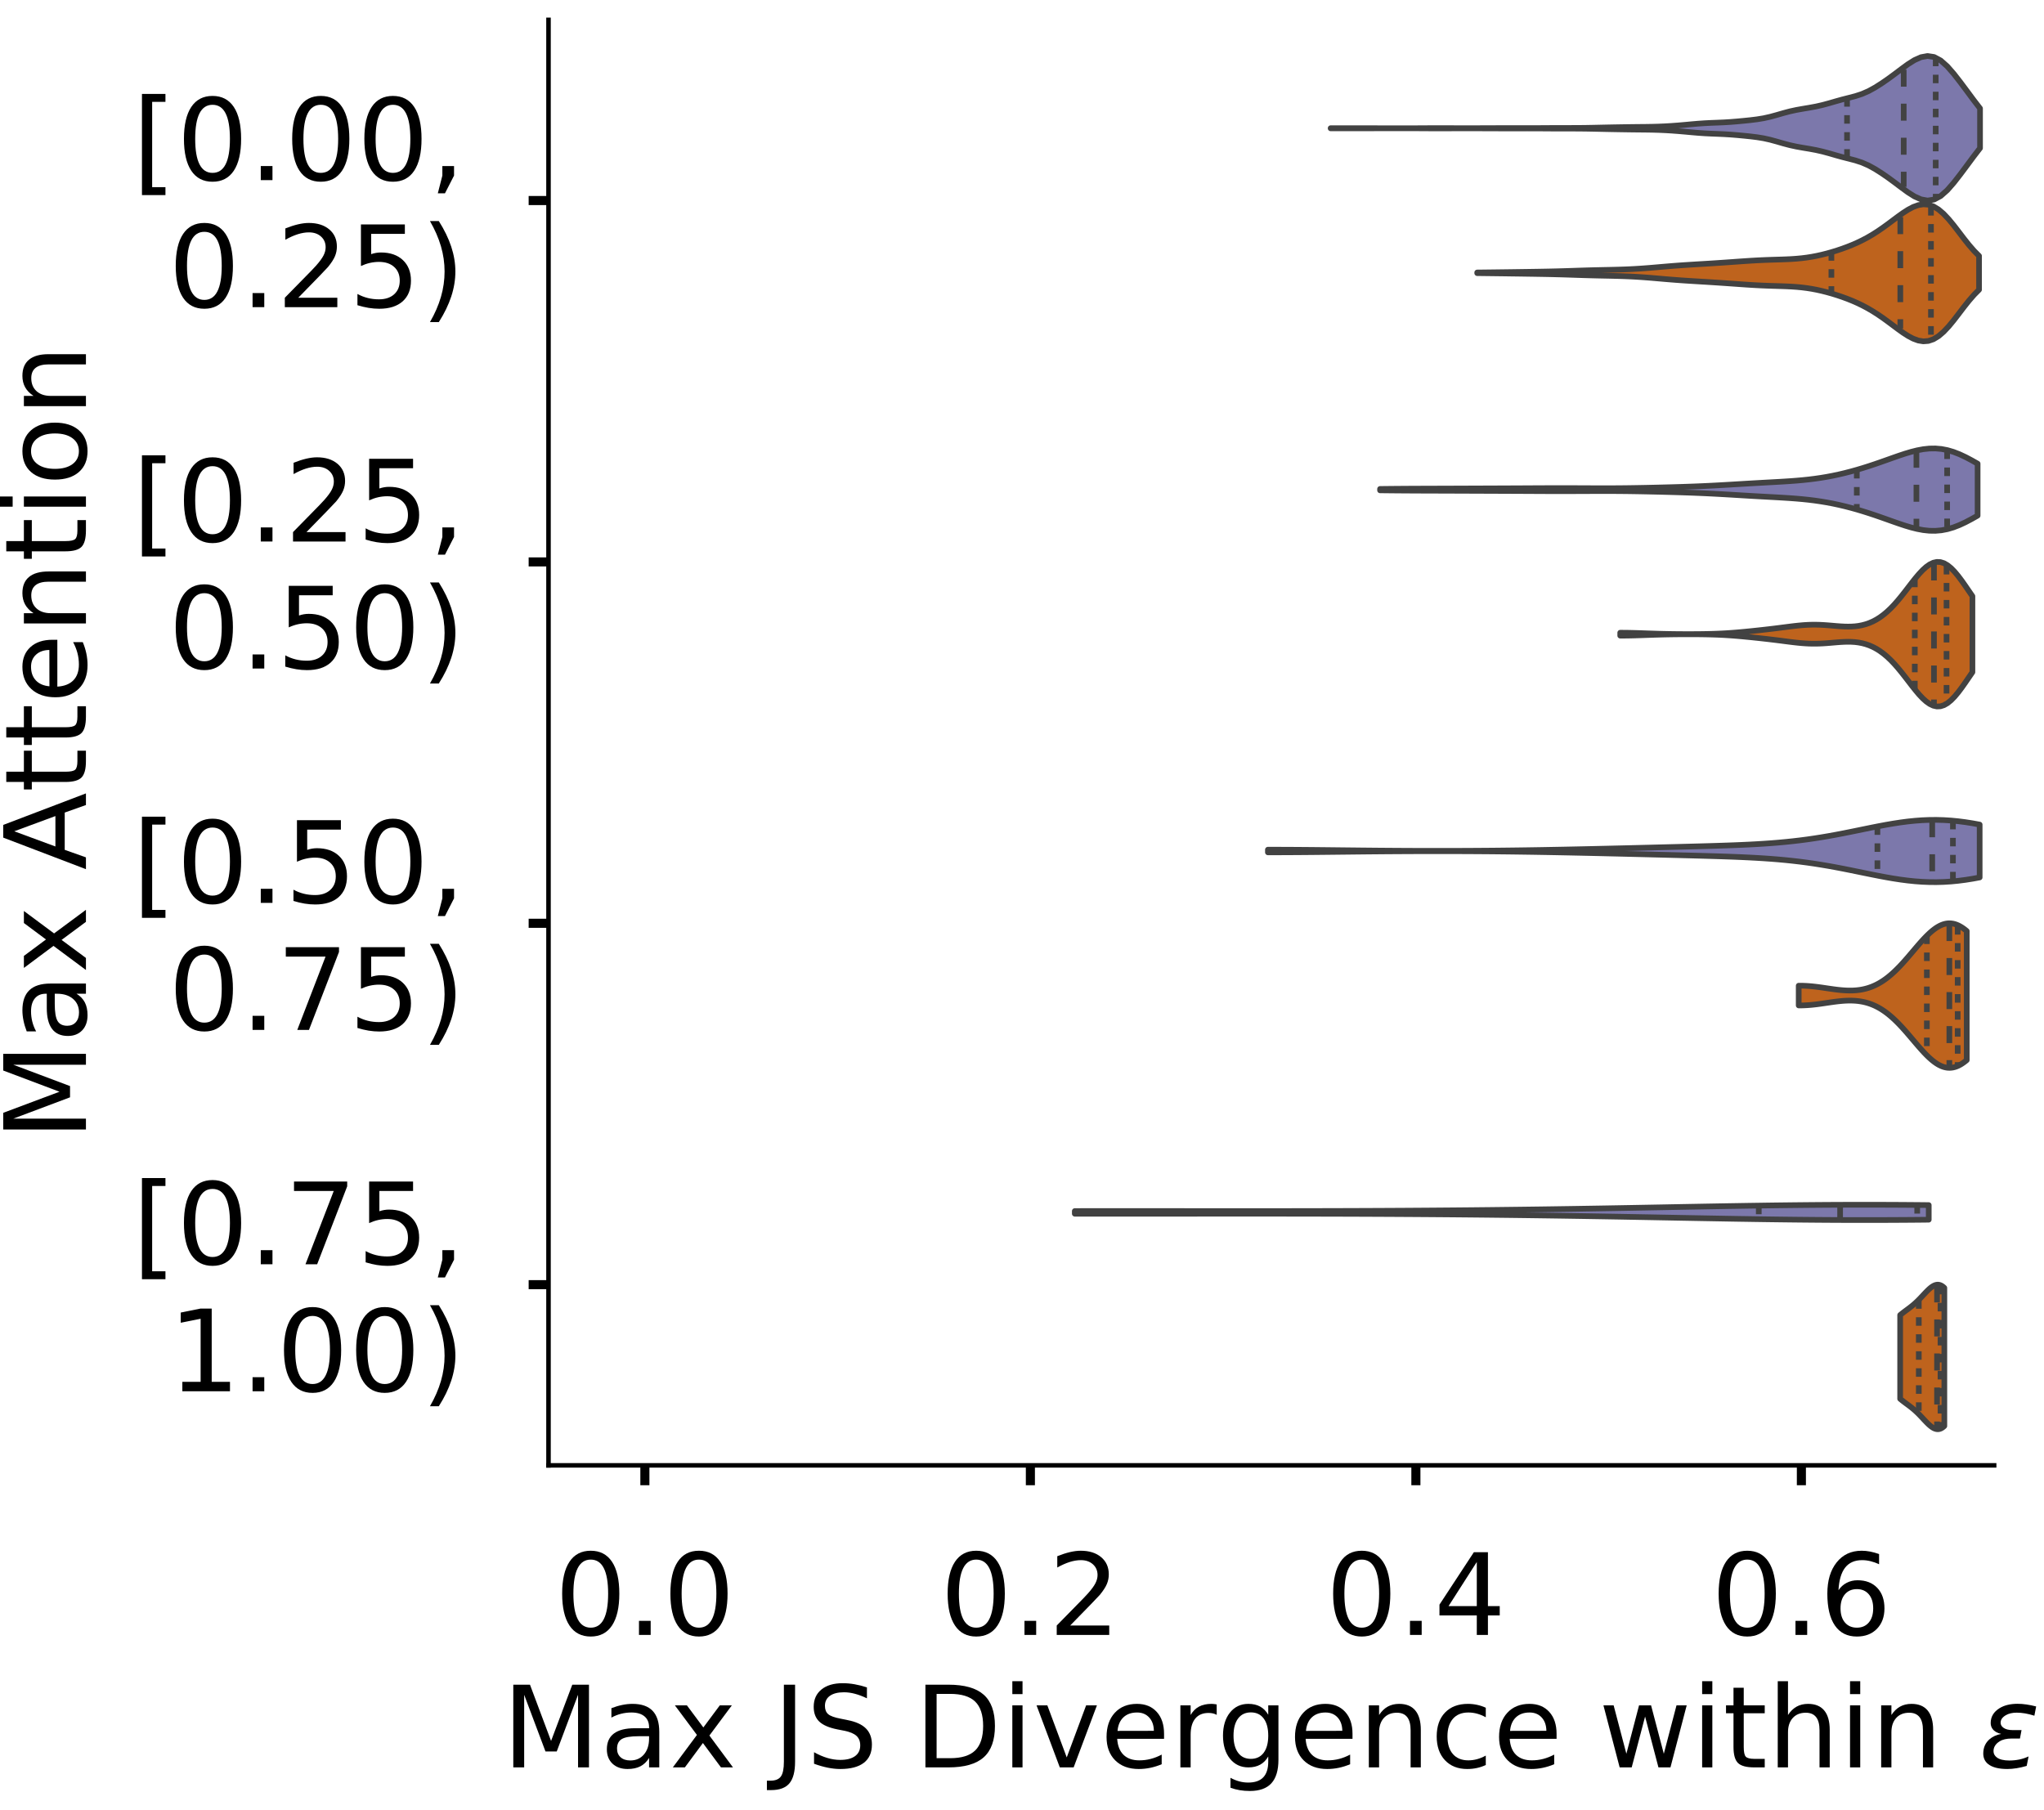 <?xml version="1.0" encoding="utf-8" standalone="no"?>
<!DOCTYPE svg PUBLIC "-//W3C//DTD SVG 1.1//EN"
  "http://www.w3.org/Graphics/SVG/1.1/DTD/svg11.dtd">
<!-- Created with matplotlib (https://matplotlib.org/) -->
<svg height="319.062pt" version="1.1" viewBox="0 0 360.352 319.062" width="360.352pt" xmlns="http://www.w3.org/2000/svg" xmlns:xlink="http://www.w3.org/1999/xlink">
 <defs>
  <style type="text/css">
*{stroke-linecap:butt;stroke-linejoin:round;}
  </style>
 </defs>
 <g id="figure_1">
  <g id="patch_1">
   <path d="M 0 319.062 
L 360.352 319.062 
L 360.352 0 
L 0 0 
z
" style="fill:#ffffff;"/>
  </g>
  <g id="axes_1">
   <g id="patch_2">
    <path d="M -269.522 258.362 
L -14.66 258.362 
L -14.66 3.5 
L -269.522 3.5 
z
" style="fill:#ffffff;"/>
   </g>
   <g id="patch_3">
    <path clip-path="url(#pacae17fdaa)" d="M -257.937 258.362 
L -252.145 258.362 
L -252.145 258.362 
L -257.937 258.362 
z
" style="fill:#7570b3;opacity:0.6;stroke:#000000;stroke-linejoin:miter;stroke-width:0.5;"/>
   </g>
   <g id="patch_4">
    <path clip-path="url(#pacae17fdaa)" d="M -252.145 258.362 
L -246.352 258.362 
L -246.352 258.362 
L -252.145 258.362 
z
" style="fill:#7570b3;opacity:0.6;stroke:#000000;stroke-linejoin:miter;stroke-width:0.5;"/>
   </g>
   <g id="patch_5">
    <path clip-path="url(#pacae17fdaa)" d="M -246.352 258.362 
L -240.56 258.362 
L -240.56 258.362 
L -246.352 258.362 
z
" style="fill:#7570b3;opacity:0.6;stroke:#000000;stroke-linejoin:miter;stroke-width:0.5;"/>
   </g>
   <g id="patch_6">
    <path clip-path="url(#pacae17fdaa)" d="M -240.56 258.362 
L -234.768 258.362 
L -234.768 258.362 
L -240.56 258.362 
z
" style="fill:#7570b3;opacity:0.6;stroke:#000000;stroke-linejoin:miter;stroke-width:0.5;"/>
   </g>
   <g id="patch_7">
    <path clip-path="url(#pacae17fdaa)" d="M -234.768 258.362 
L -228.975 258.362 
L -228.975 258.362 
L -234.768 258.362 
z
" style="fill:#7570b3;opacity:0.6;stroke:#000000;stroke-linejoin:miter;stroke-width:0.5;"/>
   </g>
   <g id="patch_8">
    <path clip-path="url(#pacae17fdaa)" d="M -228.975 258.362 
L -223.183 258.362 
L -223.183 258.362 
L -228.975 258.362 
z
" style="fill:#7570b3;opacity:0.6;stroke:#000000;stroke-linejoin:miter;stroke-width:0.5;"/>
   </g>
   <g id="patch_9">
    <path clip-path="url(#pacae17fdaa)" d="M -223.183 258.362 
L -217.391 258.362 
L -217.391 258.362 
L -223.183 258.362 
z
" style="fill:#7570b3;opacity:0.6;stroke:#000000;stroke-linejoin:miter;stroke-width:0.5;"/>
   </g>
   <g id="patch_10">
    <path clip-path="url(#pacae17fdaa)" d="M -217.391 258.362 
L -211.599 258.362 
L -211.599 258.362 
L -217.391 258.362 
z
" style="fill:#7570b3;opacity:0.6;stroke:#000000;stroke-linejoin:miter;stroke-width:0.5;"/>
   </g>
   <g id="patch_11">
    <path clip-path="url(#pacae17fdaa)" d="M -211.599 258.362 
L -205.806 258.362 
L -205.806 258.362 
L -211.599 258.362 
z
" style="fill:#7570b3;opacity:0.6;stroke:#000000;stroke-linejoin:miter;stroke-width:0.5;"/>
   </g>
   <g id="patch_12">
    <path clip-path="url(#pacae17fdaa)" d="M -205.806 258.362 
L -200.014 258.362 
L -200.014 258.362 
L -205.806 258.362 
z
" style="fill:#7570b3;opacity:0.6;stroke:#000000;stroke-linejoin:miter;stroke-width:0.5;"/>
   </g>
   <g id="patch_13">
    <path clip-path="url(#pacae17fdaa)" d="M -200.014 258.362 
L -194.222 258.362 
L -194.222 258.362 
L -200.014 258.362 
z
" style="fill:#7570b3;opacity:0.6;stroke:#000000;stroke-linejoin:miter;stroke-width:0.5;"/>
   </g>
   <g id="patch_14">
    <path clip-path="url(#pacae17fdaa)" d="M -194.222 258.362 
L -188.429 258.362 
L -188.429 258.362 
L -194.222 258.362 
z
" style="fill:#7570b3;opacity:0.6;stroke:#000000;stroke-linejoin:miter;stroke-width:0.5;"/>
   </g>
   <g id="patch_15">
    <path clip-path="url(#pacae17fdaa)" d="M -188.429 258.362 
L -182.637 258.362 
L -182.637 258.129 
L -188.429 258.129 
z
" style="fill:#7570b3;opacity:0.6;stroke:#000000;stroke-linejoin:miter;stroke-width:0.5;"/>
   </g>
   <g id="patch_16">
    <path clip-path="url(#pacae17fdaa)" d="M -182.637 258.362 
L -176.845 258.362 
L -176.845 258.362 
L -182.637 258.362 
z
" style="fill:#7570b3;opacity:0.6;stroke:#000000;stroke-linejoin:miter;stroke-width:0.5;"/>
   </g>
   <g id="patch_17">
    <path clip-path="url(#pacae17fdaa)" d="M -176.845 258.362 
L -171.052 258.362 
L -171.052 258.362 
L -176.845 258.362 
z
" style="fill:#7570b3;opacity:0.6;stroke:#000000;stroke-linejoin:miter;stroke-width:0.5;"/>
   </g>
   <g id="patch_18">
    <path clip-path="url(#pacae17fdaa)" d="M -171.052 258.362 
L -165.26 258.362 
L -165.26 258.362 
L -171.052 258.362 
z
" style="fill:#7570b3;opacity:0.6;stroke:#000000;stroke-linejoin:miter;stroke-width:0.5;"/>
   </g>
   <g id="patch_19">
    <path clip-path="url(#pacae17fdaa)" d="M -165.26 258.362 
L -159.468 258.362 
L -159.468 258.362 
L -165.26 258.362 
z
" style="fill:#7570b3;opacity:0.6;stroke:#000000;stroke-linejoin:miter;stroke-width:0.5;"/>
   </g>
   <g id="patch_20">
    <path clip-path="url(#pacae17fdaa)" d="M -159.468 258.362 
L -153.675 258.362 
L -153.675 258.362 
L -159.468 258.362 
z
" style="fill:#7570b3;opacity:0.6;stroke:#000000;stroke-linejoin:miter;stroke-width:0.5;"/>
   </g>
   <g id="patch_21">
    <path clip-path="url(#pacae17fdaa)" d="M -153.675 258.362 
L -147.883 258.362 
L -147.883 258.129 
L -153.675 258.129 
z
" style="fill:#7570b3;opacity:0.6;stroke:#000000;stroke-linejoin:miter;stroke-width:0.5;"/>
   </g>
   <g id="patch_22">
    <path clip-path="url(#pacae17fdaa)" d="M -147.883 258.362 
L -142.091 258.362 
L -142.091 258.362 
L -147.883 258.362 
z
" style="fill:#7570b3;opacity:0.6;stroke:#000000;stroke-linejoin:miter;stroke-width:0.5;"/>
   </g>
   <g id="patch_23">
    <path clip-path="url(#pacae17fdaa)" d="M -142.091 258.362 
L -136.299 258.362 
L -136.299 258.129 
L -142.091 258.129 
z
" style="fill:#7570b3;opacity:0.6;stroke:#000000;stroke-linejoin:miter;stroke-width:0.5;"/>
   </g>
   <g id="patch_24">
    <path clip-path="url(#pacae17fdaa)" d="M -136.299 258.362 
L -130.506 258.362 
L -130.506 257.897 
L -136.299 257.897 
z
" style="fill:#7570b3;opacity:0.6;stroke:#000000;stroke-linejoin:miter;stroke-width:0.5;"/>
   </g>
   <g id="patch_25">
    <path clip-path="url(#pacae17fdaa)" d="M -130.506 258.362 
L -124.714 258.362 
L -124.714 257.897 
L -130.506 257.897 
z
" style="fill:#7570b3;opacity:0.6;stroke:#000000;stroke-linejoin:miter;stroke-width:0.5;"/>
   </g>
   <g id="patch_26">
    <path clip-path="url(#pacae17fdaa)" d="M -124.714 258.362 
L -118.922 258.362 
L -118.922 257.664 
L -124.714 257.664 
z
" style="fill:#7570b3;opacity:0.6;stroke:#000000;stroke-linejoin:miter;stroke-width:0.5;"/>
   </g>
   <g id="patch_27">
    <path clip-path="url(#pacae17fdaa)" d="M -118.922 258.362 
L -113.129 258.362 
L -113.129 257.897 
L -118.922 257.897 
z
" style="fill:#7570b3;opacity:0.6;stroke:#000000;stroke-linejoin:miter;stroke-width:0.5;"/>
   </g>
   <g id="patch_28">
    <path clip-path="url(#pacae17fdaa)" d="M -113.129 258.362 
L -107.337 258.362 
L -107.337 257.2 
L -113.129 257.2 
z
" style="fill:#7570b3;opacity:0.6;stroke:#000000;stroke-linejoin:miter;stroke-width:0.5;"/>
   </g>
   <g id="patch_29">
    <path clip-path="url(#pacae17fdaa)" d="M -107.337 258.362 
L -101.545 258.362 
L -101.545 257.432 
L -107.337 257.432 
z
" style="fill:#7570b3;opacity:0.6;stroke:#000000;stroke-linejoin:miter;stroke-width:0.5;"/>
   </g>
   <g id="patch_30">
    <path clip-path="url(#pacae17fdaa)" d="M -101.545 258.362 
L -95.752 258.362 
L -95.752 256.502 
L -101.545 256.502 
z
" style="fill:#7570b3;opacity:0.6;stroke:#000000;stroke-linejoin:miter;stroke-width:0.5;"/>
   </g>
   <g id="patch_31">
    <path clip-path="url(#pacae17fdaa)" d="M -95.752 258.362 
L -89.96 258.362 
L -89.96 255.573 
L -95.752 255.573 
z
" style="fill:#7570b3;opacity:0.6;stroke:#000000;stroke-linejoin:miter;stroke-width:0.5;"/>
   </g>
   <g id="patch_32">
    <path clip-path="url(#pacae17fdaa)" d="M -89.96 258.362 
L -84.168 258.362 
L -84.168 253.946 
L -89.96 253.946 
z
" style="fill:#7570b3;opacity:0.6;stroke:#000000;stroke-linejoin:miter;stroke-width:0.5;"/>
   </g>
   <g id="patch_33">
    <path clip-path="url(#pacae17fdaa)" d="M -84.168 258.362 
L -78.375 258.362 
L -78.375 250.459 
L -84.168 250.459 
z
" style="fill:#7570b3;opacity:0.6;stroke:#000000;stroke-linejoin:miter;stroke-width:0.5;"/>
   </g>
   <g id="patch_34">
    <path clip-path="url(#pacae17fdaa)" d="M -78.375 258.362 
L -72.583 258.362 
L -72.583 241.163 
L -78.375 241.163 
z
" style="fill:#7570b3;opacity:0.6;stroke:#000000;stroke-linejoin:miter;stroke-width:0.5;"/>
   </g>
   <g id="patch_35">
    <path clip-path="url(#pacae17fdaa)" d="M -72.583 258.362 
L -66.791 258.362 
L -66.791 236.282 
L -72.583 236.282 
z
" style="fill:#7570b3;opacity:0.6;stroke:#000000;stroke-linejoin:miter;stroke-width:0.5;"/>
   </g>
   <g id="patch_36">
    <path clip-path="url(#pacae17fdaa)" d="M -66.791 258.362 
L -60.998 258.362 
L -60.998 219.315 
L -66.791 219.315 
z
" style="fill:#7570b3;opacity:0.6;stroke:#000000;stroke-linejoin:miter;stroke-width:0.5;"/>
   </g>
   <g id="patch_37">
    <path clip-path="url(#pacae17fdaa)" d="M -60.998 258.362 
L -55.206 258.362 
L -55.206 195.841 
L -60.998 195.841 
z
" style="fill:#7570b3;opacity:0.6;stroke:#000000;stroke-linejoin:miter;stroke-width:0.5;"/>
   </g>
   <g id="patch_38">
    <path clip-path="url(#pacae17fdaa)" d="M -55.206 258.362 
L -49.414 258.362 
L -49.414 171.437 
L -55.206 171.437 
z
" style="fill:#7570b3;opacity:0.6;stroke:#000000;stroke-linejoin:miter;stroke-width:0.5;"/>
   </g>
   <g id="patch_39">
    <path clip-path="url(#pacae17fdaa)" d="M -49.414 258.362 
L -43.622 258.362 
L -43.622 132.39 
L -49.414 132.39 
z
" style="fill:#7570b3;opacity:0.6;stroke:#000000;stroke-linejoin:miter;stroke-width:0.5;"/>
   </g>
   <g id="patch_40">
    <path clip-path="url(#pacae17fdaa)" d="M -43.622 258.362 
L -37.829 258.362 
L -37.829 51.973 
L -43.622 51.973 
z
" style="fill:#7570b3;opacity:0.6;stroke:#000000;stroke-linejoin:miter;stroke-width:0.5;"/>
   </g>
   <g id="patch_41">
    <path clip-path="url(#pacae17fdaa)" d="M -37.829 258.362 
L -32.037 258.362 
L -32.037 37.795 
L -37.829 37.795 
z
" style="fill:#7570b3;opacity:0.6;stroke:#000000;stroke-linejoin:miter;stroke-width:0.5;"/>
   </g>
   <g id="patch_42">
    <path clip-path="url(#pacae17fdaa)" d="M -32.037 258.362 
L -26.245 258.362 
L -26.245 188.636 
L -32.037 188.636 
z
" style="fill:#7570b3;opacity:0.6;stroke:#000000;stroke-linejoin:miter;stroke-width:0.5;"/>
   </g>
   <g id="patch_43">
    <path clip-path="url(#pacae17fdaa)" d="M -257.937 258.362 
L -252.145 258.362 
L -252.145 258.362 
L -257.937 258.362 
z
" style="fill:#d95f02;opacity:0.6;stroke:#000000;stroke-linejoin:miter;stroke-width:0.5;"/>
   </g>
   <g id="patch_44">
    <path clip-path="url(#pacae17fdaa)" d="M -252.145 258.362 
L -246.352 258.362 
L -246.352 258.362 
L -252.145 258.362 
z
" style="fill:#d95f02;opacity:0.6;stroke:#000000;stroke-linejoin:miter;stroke-width:0.5;"/>
   </g>
   <g id="patch_45">
    <path clip-path="url(#pacae17fdaa)" d="M -246.352 258.362 
L -240.56 258.362 
L -240.56 258.362 
L -246.352 258.362 
z
" style="fill:#d95f02;opacity:0.6;stroke:#000000;stroke-linejoin:miter;stroke-width:0.5;"/>
   </g>
   <g id="patch_46">
    <path clip-path="url(#pacae17fdaa)" d="M -240.56 258.362 
L -234.768 258.362 
L -234.768 258.362 
L -240.56 258.362 
z
" style="fill:#d95f02;opacity:0.6;stroke:#000000;stroke-linejoin:miter;stroke-width:0.5;"/>
   </g>
   <g id="patch_47">
    <path clip-path="url(#pacae17fdaa)" d="M -234.768 258.362 
L -228.975 258.362 
L -228.975 258.362 
L -234.768 258.362 
z
" style="fill:#d95f02;opacity:0.6;stroke:#000000;stroke-linejoin:miter;stroke-width:0.5;"/>
   </g>
   <g id="patch_48">
    <path clip-path="url(#pacae17fdaa)" d="M -228.975 258.362 
L -223.183 258.362 
L -223.183 258.362 
L -228.975 258.362 
z
" style="fill:#d95f02;opacity:0.6;stroke:#000000;stroke-linejoin:miter;stroke-width:0.5;"/>
   </g>
   <g id="patch_49">
    <path clip-path="url(#pacae17fdaa)" d="M -223.183 258.362 
L -217.391 258.362 
L -217.391 258.362 
L -223.183 258.362 
z
" style="fill:#d95f02;opacity:0.6;stroke:#000000;stroke-linejoin:miter;stroke-width:0.5;"/>
   </g>
   <g id="patch_50">
    <path clip-path="url(#pacae17fdaa)" d="M -217.391 258.362 
L -211.599 258.362 
L -211.599 258.362 
L -217.391 258.362 
z
" style="fill:#d95f02;opacity:0.6;stroke:#000000;stroke-linejoin:miter;stroke-width:0.5;"/>
   </g>
   <g id="patch_51">
    <path clip-path="url(#pacae17fdaa)" d="M -211.599 258.362 
L -205.806 258.362 
L -205.806 258.362 
L -211.599 258.362 
z
" style="fill:#d95f02;opacity:0.6;stroke:#000000;stroke-linejoin:miter;stroke-width:0.5;"/>
   </g>
   <g id="patch_52">
    <path clip-path="url(#pacae17fdaa)" d="M -205.806 258.362 
L -200.014 258.362 
L -200.014 258.362 
L -205.806 258.362 
z
" style="fill:#d95f02;opacity:0.6;stroke:#000000;stroke-linejoin:miter;stroke-width:0.5;"/>
   </g>
   <g id="patch_53">
    <path clip-path="url(#pacae17fdaa)" d="M -200.014 258.362 
L -194.222 258.362 
L -194.222 258.362 
L -200.014 258.362 
z
" style="fill:#d95f02;opacity:0.6;stroke:#000000;stroke-linejoin:miter;stroke-width:0.5;"/>
   </g>
   <g id="patch_54">
    <path clip-path="url(#pacae17fdaa)" d="M -194.222 258.362 
L -188.429 258.362 
L -188.429 258.362 
L -194.222 258.362 
z
" style="fill:#d95f02;opacity:0.6;stroke:#000000;stroke-linejoin:miter;stroke-width:0.5;"/>
   </g>
   <g id="patch_55">
    <path clip-path="url(#pacae17fdaa)" d="M -188.429 258.362 
L -182.637 258.362 
L -182.637 258.362 
L -188.429 258.362 
z
" style="fill:#d95f02;opacity:0.6;stroke:#000000;stroke-linejoin:miter;stroke-width:0.5;"/>
   </g>
   <g id="patch_56">
    <path clip-path="url(#pacae17fdaa)" d="M -182.637 258.362 
L -176.845 258.362 
L -176.845 258.362 
L -182.637 258.362 
z
" style="fill:#d95f02;opacity:0.6;stroke:#000000;stroke-linejoin:miter;stroke-width:0.5;"/>
   </g>
   <g id="patch_57">
    <path clip-path="url(#pacae17fdaa)" d="M -176.845 258.362 
L -171.052 258.362 
L -171.052 258.362 
L -176.845 258.362 
z
" style="fill:#d95f02;opacity:0.6;stroke:#000000;stroke-linejoin:miter;stroke-width:0.5;"/>
   </g>
   <g id="patch_58">
    <path clip-path="url(#pacae17fdaa)" d="M -171.052 258.362 
L -165.26 258.362 
L -165.26 258.362 
L -171.052 258.362 
z
" style="fill:#d95f02;opacity:0.6;stroke:#000000;stroke-linejoin:miter;stroke-width:0.5;"/>
   </g>
   <g id="patch_59">
    <path clip-path="url(#pacae17fdaa)" d="M -165.26 258.362 
L -159.468 258.362 
L -159.468 258.362 
L -165.26 258.362 
z
" style="fill:#d95f02;opacity:0.6;stroke:#000000;stroke-linejoin:miter;stroke-width:0.5;"/>
   </g>
   <g id="patch_60">
    <path clip-path="url(#pacae17fdaa)" d="M -159.468 258.362 
L -153.675 258.362 
L -153.675 258.362 
L -159.468 258.362 
z
" style="fill:#d95f02;opacity:0.6;stroke:#000000;stroke-linejoin:miter;stroke-width:0.5;"/>
   </g>
   <g id="patch_61">
    <path clip-path="url(#pacae17fdaa)" d="M -153.675 258.362 
L -147.883 258.362 
L -147.883 258.362 
L -153.675 258.362 
z
" style="fill:#d95f02;opacity:0.6;stroke:#000000;stroke-linejoin:miter;stroke-width:0.5;"/>
   </g>
   <g id="patch_62">
    <path clip-path="url(#pacae17fdaa)" d="M -147.883 258.362 
L -142.091 258.362 
L -142.091 258.362 
L -147.883 258.362 
z
" style="fill:#d95f02;opacity:0.6;stroke:#000000;stroke-linejoin:miter;stroke-width:0.5;"/>
   </g>
   <g id="patch_63">
    <path clip-path="url(#pacae17fdaa)" d="M -142.091 258.362 
L -136.299 258.362 
L -136.299 258.362 
L -142.091 258.362 
z
" style="fill:#d95f02;opacity:0.6;stroke:#000000;stroke-linejoin:miter;stroke-width:0.5;"/>
   </g>
   <g id="patch_64">
    <path clip-path="url(#pacae17fdaa)" d="M -136.299 258.362 
L -130.506 258.362 
L -130.506 258.362 
L -136.299 258.362 
z
" style="fill:#d95f02;opacity:0.6;stroke:#000000;stroke-linejoin:miter;stroke-width:0.5;"/>
   </g>
   <g id="patch_65">
    <path clip-path="url(#pacae17fdaa)" d="M -130.506 258.362 
L -124.714 258.362 
L -124.714 258.362 
L -130.506 258.362 
z
" style="fill:#d95f02;opacity:0.6;stroke:#000000;stroke-linejoin:miter;stroke-width:0.5;"/>
   </g>
   <g id="patch_66">
    <path clip-path="url(#pacae17fdaa)" d="M -124.714 258.362 
L -118.922 258.362 
L -118.922 258.362 
L -124.714 258.362 
z
" style="fill:#d95f02;opacity:0.6;stroke:#000000;stroke-linejoin:miter;stroke-width:0.5;"/>
   </g>
   <g id="patch_67">
    <path clip-path="url(#pacae17fdaa)" d="M -118.922 258.362 
L -113.129 258.362 
L -113.129 257.662 
L -118.922 257.662 
z
" style="fill:#d95f02;opacity:0.6;stroke:#000000;stroke-linejoin:miter;stroke-width:0.5;"/>
   </g>
   <g id="patch_68">
    <path clip-path="url(#pacae17fdaa)" d="M -113.129 258.362 
L -107.337 258.362 
L -107.337 256.263 
L -113.129 256.263 
z
" style="fill:#d95f02;opacity:0.6;stroke:#000000;stroke-linejoin:miter;stroke-width:0.5;"/>
   </g>
   <g id="patch_69">
    <path clip-path="url(#pacae17fdaa)" d="M -107.337 258.362 
L -101.545 258.362 
L -101.545 254.864 
L -107.337 254.864 
z
" style="fill:#d95f02;opacity:0.6;stroke:#000000;stroke-linejoin:miter;stroke-width:0.5;"/>
   </g>
   <g id="patch_70">
    <path clip-path="url(#pacae17fdaa)" d="M -101.545 258.362 
L -95.752 258.362 
L -95.752 253.465 
L -101.545 253.465 
z
" style="fill:#d95f02;opacity:0.6;stroke:#000000;stroke-linejoin:miter;stroke-width:0.5;"/>
   </g>
   <g id="patch_71">
    <path clip-path="url(#pacae17fdaa)" d="M -95.752 258.362 
L -89.96 258.362 
L -89.96 248.569 
L -95.752 248.569 
z
" style="fill:#d95f02;opacity:0.6;stroke:#000000;stroke-linejoin:miter;stroke-width:0.5;"/>
   </g>
   <g id="patch_72">
    <path clip-path="url(#pacae17fdaa)" d="M -89.96 258.362 
L -84.168 258.362 
L -84.168 247.17 
L -89.96 247.17 
z
" style="fill:#d95f02;opacity:0.6;stroke:#000000;stroke-linejoin:miter;stroke-width:0.5;"/>
   </g>
   <g id="patch_73">
    <path clip-path="url(#pacae17fdaa)" d="M -84.168 258.362 
L -78.375 258.362 
L -78.375 237.377 
L -84.168 237.377 
z
" style="fill:#d95f02;opacity:0.6;stroke:#000000;stroke-linejoin:miter;stroke-width:0.5;"/>
   </g>
   <g id="patch_74">
    <path clip-path="url(#pacae17fdaa)" d="M -78.375 258.362 
L -72.583 258.362 
L -72.583 229.682 
L -78.375 229.682 
z
" style="fill:#d95f02;opacity:0.6;stroke:#000000;stroke-linejoin:miter;stroke-width:0.5;"/>
   </g>
   <g id="patch_75">
    <path clip-path="url(#pacae17fdaa)" d="M -72.583 258.362 
L -66.791 258.362 
L -66.791 224.786 
L -72.583 224.786 
z
" style="fill:#d95f02;opacity:0.6;stroke:#000000;stroke-linejoin:miter;stroke-width:0.5;"/>
   </g>
   <g id="patch_76">
    <path clip-path="url(#pacae17fdaa)" d="M -66.791 258.362 
L -60.998 258.362 
L -60.998 219.19 
L -66.791 219.19 
z
" style="fill:#d95f02;opacity:0.6;stroke:#000000;stroke-linejoin:miter;stroke-width:0.5;"/>
   </g>
   <g id="patch_77">
    <path clip-path="url(#pacae17fdaa)" d="M -60.998 258.362 
L -55.206 258.362 
L -55.206 211.495 
L -60.998 211.495 
z
" style="fill:#d95f02;opacity:0.6;stroke:#000000;stroke-linejoin:miter;stroke-width:0.5;"/>
   </g>
   <g id="patch_78">
    <path clip-path="url(#pacae17fdaa)" d="M -55.206 258.362 
L -49.414 258.362 
L -49.414 192.609 
L -55.206 192.609 
z
" style="fill:#d95f02;opacity:0.6;stroke:#000000;stroke-linejoin:miter;stroke-width:0.5;"/>
   </g>
   <g id="patch_79">
    <path clip-path="url(#pacae17fdaa)" d="M -49.414 258.362 
L -43.622 258.362 
L -43.622 140.147 
L -49.414 140.147 
z
" style="fill:#d95f02;opacity:0.6;stroke:#000000;stroke-linejoin:miter;stroke-width:0.5;"/>
   </g>
   <g id="patch_80">
    <path clip-path="url(#pacae17fdaa)" d="M -43.622 258.362 
L -37.829 258.362 
L -37.829 42.217 
L -43.622 42.217 
z
" style="fill:#d95f02;opacity:0.6;stroke:#000000;stroke-linejoin:miter;stroke-width:0.5;"/>
   </g>
   <g id="patch_81">
    <path clip-path="url(#pacae17fdaa)" d="M -37.829 258.362 
L -32.037 258.362 
L -32.037 15.636 
L -37.829 15.636 
z
" style="fill:#d95f02;opacity:0.6;stroke:#000000;stroke-linejoin:miter;stroke-width:0.5;"/>
   </g>
   <g id="patch_82">
    <path clip-path="url(#pacae17fdaa)" d="M -32.037 258.362 
L -26.245 258.362 
L -26.245 230.382 
L -32.037 230.382 
z
" style="fill:#d95f02;opacity:0.6;stroke:#000000;stroke-linejoin:miter;stroke-width:0.5;"/>
   </g>
   <g id="matplotlib.axis_1">
    <g id="xtick_1">
     <g id="line2d_1">
      <defs>
       <path d="M 0 0 
L 0 3.5 
" id="m069b878d98" style="stroke:#000000;stroke-width:1.6;"/>
      </defs>
      <g/>
     </g>
     <g id="text_1">
      <!-- 0.0 -->
      <defs>
       <path d="M 31.781 66.406 
Q 24.172 66.406 20.328 58.906 
Q 16.5 51.422 16.5 36.375 
Q 16.5 21.391 20.328 13.891 
Q 24.172 6.391 31.781 6.391 
Q 39.453 6.391 43.281 13.891 
Q 47.125 21.391 47.125 36.375 
Q 47.125 51.422 43.281 58.906 
Q 39.453 66.406 31.781 66.406 
z
M 31.781 74.219 
Q 44.047 74.219 50.516 64.516 
Q 56.984 54.828 56.984 36.375 
Q 56.984 17.969 50.516 8.266 
Q 44.047 -1.422 31.781 -1.422 
Q 19.531 -1.422 13.062 8.266 
Q 6.594 17.969 6.594 36.375 
Q 6.594 54.828 13.062 64.516 
Q 19.531 74.219 31.781 74.219 
z
" id="DejaVuSans-48"/>
       <path d="M 10.688 12.406 
L 21 12.406 
L 21 0 
L 10.688 0 
z
" id="DejaVuSans-46"/>
      </defs>
      <g transform="translate(-273.84 288.259)scale(0.2 -0.2)">
       <use xlink:href="#DejaVuSans-48"/>
       <use x="63.623" xlink:href="#DejaVuSans-46"/>
       <use x="95.41" xlink:href="#DejaVuSans-48"/>
      </g>
     </g>
    </g>
    <g id="xtick_2">
     <g id="line2d_2">
      <g/>
     </g>
     <g id="text_2">
      <!-- 0.2 -->
      <defs>
       <path d="M 19.188 8.297 
L 53.609 8.297 
L 53.609 0 
L 7.328 0 
L 7.328 8.297 
Q 12.938 14.109 22.625 23.891 
Q 32.328 33.688 34.812 36.531 
Q 39.547 41.844 41.422 45.531 
Q 43.312 49.219 43.312 52.781 
Q 43.312 58.594 39.234 62.25 
Q 35.156 65.922 28.609 65.922 
Q 23.969 65.922 18.812 64.312 
Q 13.672 62.703 7.812 59.422 
L 7.812 69.391 
Q 13.766 71.781 18.938 73 
Q 24.125 74.219 28.422 74.219 
Q 39.75 74.219 46.484 68.547 
Q 53.219 62.891 53.219 53.422 
Q 53.219 48.922 51.531 44.891 
Q 49.859 40.875 45.406 35.406 
Q 44.188 33.984 37.641 27.219 
Q 31.109 20.453 19.188 8.297 
z
" id="DejaVuSans-50"/>
      </defs>
      <g transform="translate(-207.642 288.259)scale(0.2 -0.2)">
       <use xlink:href="#DejaVuSans-48"/>
       <use x="63.623" xlink:href="#DejaVuSans-46"/>
       <use x="95.41" xlink:href="#DejaVuSans-50"/>
      </g>
     </g>
    </g>
    <g id="xtick_3">
     <g id="line2d_3">
      <g/>
     </g>
     <g id="text_3">
      <!-- 0.4 -->
      <defs>
       <path d="M 37.797 64.312 
L 12.891 25.391 
L 37.797 25.391 
z
M 35.203 72.906 
L 47.609 72.906 
L 47.609 25.391 
L 58.016 25.391 
L 58.016 17.188 
L 47.609 17.188 
L 47.609 0 
L 37.797 0 
L 37.797 17.188 
L 4.891 17.188 
L 4.891 26.703 
z
" id="DejaVuSans-52"/>
      </defs>
      <g transform="translate(-141.444 288.259)scale(0.2 -0.2)">
       <use xlink:href="#DejaVuSans-48"/>
       <use x="63.623" xlink:href="#DejaVuSans-46"/>
       <use x="95.41" xlink:href="#DejaVuSans-52"/>
      </g>
     </g>
    </g>
    <g id="xtick_4">
     <g id="line2d_4">
      <g/>
     </g>
     <g id="text_4">
      <!-- 0.6 -->
      <defs>
       <path d="M 33.016 40.375 
Q 26.375 40.375 22.484 35.828 
Q 18.609 31.297 18.609 23.391 
Q 18.609 15.531 22.484 10.953 
Q 26.375 6.391 33.016 6.391 
Q 39.656 6.391 43.531 10.953 
Q 47.406 15.531 47.406 23.391 
Q 47.406 31.297 43.531 35.828 
Q 39.656 40.375 33.016 40.375 
z
M 52.594 71.297 
L 52.594 62.312 
Q 48.875 64.062 45.094 64.984 
Q 41.312 65.922 37.594 65.922 
Q 27.828 65.922 22.672 59.328 
Q 17.531 52.734 16.797 39.406 
Q 19.672 43.656 24.016 45.922 
Q 28.375 48.188 33.594 48.188 
Q 44.578 48.188 50.953 41.516 
Q 57.328 34.859 57.328 23.391 
Q 57.328 12.156 50.688 5.359 
Q 44.047 -1.422 33.016 -1.422 
Q 20.359 -1.422 13.672 8.266 
Q 6.984 17.969 6.984 36.375 
Q 6.984 53.656 15.188 63.938 
Q 23.391 74.219 37.203 74.219 
Q 40.922 74.219 44.703 73.484 
Q 48.484 72.75 52.594 71.297 
z
" id="DejaVuSans-54"/>
      </defs>
      <g transform="translate(-75.247 288.259)scale(0.2 -0.2)">
       <use xlink:href="#DejaVuSans-48"/>
       <use x="63.623" xlink:href="#DejaVuSans-46"/>
       <use x="95.41" xlink:href="#DejaVuSans-54"/>
      </g>
     </g>
    </g>
    <g id="text_5">
     <!--   -->
     <defs>
      <path id="DejaVuSans-32"/>
     </defs>
     <g transform="translate(-145.269 311.615)scale(0.2 -0.2)">
      <use xlink:href="#DejaVuSans-32"/>
     </g>
    </g>
   </g>
   <g id="matplotlib.axis_2">
    <g id="ytick_1">
     <g id="line2d_5">
      <defs>
       <path d="M 0 0 
L -3.5 0 
" id="mf0b2d06119" style="stroke:#000000;stroke-width:1.6;"/>
      </defs>
      <g/>
     </g>
     <g id="text_6">
      <!-- 0.00 -->
      <g transform="translate(-328.753 265.96)scale(0.2 -0.2)">
       <use xlink:href="#DejaVuSans-48"/>
       <use x="63.623" xlink:href="#DejaVuSans-46"/>
       <use x="95.41" xlink:href="#DejaVuSans-48"/>
       <use x="159.033" xlink:href="#DejaVuSans-48"/>
      </g>
     </g>
    </g>
    <g id="ytick_2">
     <g id="line2d_6">
      <g/>
     </g>
     <g id="text_7">
      <!-- 0.05 -->
      <defs>
       <path d="M 10.797 72.906 
L 49.516 72.906 
L 49.516 64.594 
L 19.828 64.594 
L 19.828 46.734 
Q 21.969 47.469 24.109 47.828 
Q 26.266 48.188 28.422 48.188 
Q 40.625 48.188 47.75 41.5 
Q 54.891 34.812 54.891 23.391 
Q 54.891 11.625 47.562 5.094 
Q 40.234 -1.422 26.906 -1.422 
Q 22.312 -1.422 17.547 -0.641 
Q 12.797 0.141 7.719 1.703 
L 7.719 11.625 
Q 12.109 9.234 16.797 8.062 
Q 21.484 6.891 26.703 6.891 
Q 35.156 6.891 40.078 11.328 
Q 45.016 15.766 45.016 23.391 
Q 45.016 31 40.078 35.438 
Q 35.156 39.891 26.703 39.891 
Q 22.75 39.891 18.812 39.016 
Q 14.891 38.141 10.797 36.281 
z
" id="DejaVuSans-53"/>
      </defs>
      <g transform="translate(-328.753 222.346)scale(0.2 -0.2)">
       <use xlink:href="#DejaVuSans-48"/>
       <use x="63.623" xlink:href="#DejaVuSans-46"/>
       <use x="95.41" xlink:href="#DejaVuSans-48"/>
       <use x="159.033" xlink:href="#DejaVuSans-53"/>
      </g>
     </g>
    </g>
    <g id="ytick_3">
     <g id="line2d_7">
      <g/>
     </g>
     <g id="text_8">
      <!-- 0.10 -->
      <defs>
       <path d="M 12.406 8.297 
L 28.516 8.297 
L 28.516 63.922 
L 10.984 60.406 
L 10.984 69.391 
L 28.422 72.906 
L 38.281 72.906 
L 38.281 8.297 
L 54.391 8.297 
L 54.391 0 
L 12.406 0 
z
" id="DejaVuSans-49"/>
      </defs>
      <g transform="translate(-328.753 178.733)scale(0.2 -0.2)">
       <use xlink:href="#DejaVuSans-48"/>
       <use x="63.623" xlink:href="#DejaVuSans-46"/>
       <use x="95.41" xlink:href="#DejaVuSans-49"/>
       <use x="159.033" xlink:href="#DejaVuSans-48"/>
      </g>
     </g>
    </g>
    <g id="ytick_4">
     <g id="line2d_8">
      <g/>
     </g>
     <g id="text_9">
      <!-- 0.15 -->
      <g transform="translate(-328.753 135.119)scale(0.2 -0.2)">
       <use xlink:href="#DejaVuSans-48"/>
       <use x="63.623" xlink:href="#DejaVuSans-46"/>
       <use x="95.41" xlink:href="#DejaVuSans-49"/>
       <use x="159.033" xlink:href="#DejaVuSans-53"/>
      </g>
     </g>
    </g>
    <g id="ytick_5">
     <g id="line2d_9">
      <g/>
     </g>
     <g id="text_10">
      <!-- 0.20 -->
      <g transform="translate(-328.753 91.506)scale(0.2 -0.2)">
       <use xlink:href="#DejaVuSans-48"/>
       <use x="63.623" xlink:href="#DejaVuSans-46"/>
       <use x="95.41" xlink:href="#DejaVuSans-50"/>
       <use x="159.033" xlink:href="#DejaVuSans-48"/>
      </g>
     </g>
    </g>
    <g id="ytick_6">
     <g id="line2d_10">
      <g/>
     </g>
     <g id="text_11">
      <!-- 0.25 -->
      <g transform="translate(-328.753 47.892)scale(0.2 -0.2)">
       <use xlink:href="#DejaVuSans-48"/>
       <use x="63.623" xlink:href="#DejaVuSans-46"/>
       <use x="95.41" xlink:href="#DejaVuSans-50"/>
       <use x="159.033" xlink:href="#DejaVuSans-53"/>
      </g>
     </g>
    </g>
    <g id="text_12">
     <!--   -->
     <g transform="translate(-336.413 133.728)rotate(-90)scale(0.176 -0.176)">
      <use xlink:href="#DejaVuSans-32"/>
     </g>
    </g>
   </g>
   <g id="patch_83">
    <path style="fill:none;stroke:#000000;stroke-linecap:square;stroke-linejoin:miter;stroke-width:0.8;"/>
   </g>
   <g id="patch_84">
    <path style="fill:none;stroke:#000000;stroke-linecap:square;stroke-linejoin:miter;stroke-width:0.8;"/>
   </g>
  </g>
  <g id="axes_2">
   <g id="patch_85">
    <path d="M 96.7 258.362 
L 351.562 258.362 
L 351.562 3.5 
L 96.7 3.5 
z
" style="fill:#ffffff;"/>
   </g>
   <g id="PolyCollection_1">
    <defs>
     <path d="M 234.589 -296.433 
L 234.589 -296.461 
L 235.745 -296.462 
L 236.902 -296.461 
L 238.058 -296.461 
L 239.214 -296.461 
L 240.371 -296.461 
L 241.527 -296.459 
L 242.684 -296.456 
L 243.84 -296.452 
L 244.996 -296.45 
L 246.153 -296.448 
L 247.309 -296.448 
L 248.466 -296.45 
L 249.622 -296.454 
L 250.778 -296.46 
L 251.935 -296.467 
L 253.091 -296.472 
L 254.248 -296.473 
L 255.404 -296.47 
L 256.561 -296.464 
L 257.717 -296.461 
L 258.873 -296.46 
L 260.03 -296.462 
L 261.186 -296.466 
L 262.343 -296.47 
L 263.499 -296.474 
L 264.655 -296.478 
L 265.812 -296.48 
L 266.968 -296.479 
L 268.125 -296.477 
L 269.281 -296.476 
L 270.438 -296.478 
L 271.594 -296.484 
L 272.75 -296.491 
L 273.907 -296.499 
L 275.063 -296.503 
L 276.22 -296.503 
L 277.376 -296.504 
L 278.532 -296.509 
L 279.689 -296.523 
L 280.845 -296.544 
L 282.002 -296.569 
L 283.158 -296.594 
L 284.314 -296.617 
L 285.471 -296.637 
L 286.627 -296.656 
L 287.784 -296.672 
L 288.94 -296.684 
L 290.097 -296.695 
L 291.253 -296.713 
L 292.409 -296.745 
L 293.566 -296.795 
L 294.722 -296.864 
L 295.879 -296.95 
L 297.035 -297.05 
L 298.191 -297.157 
L 299.348 -297.256 
L 300.504 -297.337 
L 301.661 -297.395 
L 302.817 -297.439 
L 303.974 -297.489 
L 305.13 -297.561 
L 306.286 -297.655 
L 307.443 -297.763 
L 308.599 -297.882 
L 309.756 -298.024 
L 310.912 -298.213 
L 312.068 -298.469 
L 313.225 -298.784 
L 314.381 -299.119 
L 315.538 -299.425 
L 316.694 -299.677 
L 317.85 -299.883 
L 319.007 -300.076 
L 320.163 -300.29 
L 321.32 -300.552 
L 322.476 -300.865 
L 323.633 -301.2 
L 324.789 -301.521 
L 325.945 -301.814 
L 327.102 -302.116 
L 328.258 -302.494 
L 329.415 -302.998 
L 330.571 -303.633 
L 331.727 -304.366 
L 332.884 -305.165 
L 334.04 -306.012 
L 335.197 -306.886 
L 336.353 -307.731 
L 337.51 -308.461 
L 338.666 -308.978 
L 339.822 -309.19 
L 340.979 -309.012 
L 342.135 -308.396 
L 343.292 -307.371 
L 344.448 -306.049 
L 345.604 -304.566 
L 346.761 -303.018 
L 347.917 -301.456 
L 349.074 -299.952 
L 349.074 -292.942 
L 349.074 -292.942 
L 347.917 -291.438 
L 346.761 -289.876 
L 345.604 -288.328 
L 344.448 -286.845 
L 343.292 -285.523 
L 342.135 -284.499 
L 340.979 -283.882 
L 339.822 -283.704 
L 338.666 -283.916 
L 337.51 -284.433 
L 336.353 -285.163 
L 335.197 -286.008 
L 334.04 -286.882 
L 332.884 -287.73 
L 331.727 -288.528 
L 330.571 -289.261 
L 329.415 -289.896 
L 328.258 -290.4 
L 327.102 -290.778 
L 325.945 -291.08 
L 324.789 -291.373 
L 323.633 -291.694 
L 322.476 -292.03 
L 321.32 -292.342 
L 320.163 -292.604 
L 319.007 -292.819 
L 317.85 -293.011 
L 316.694 -293.217 
L 315.538 -293.469 
L 314.381 -293.775 
L 313.225 -294.11 
L 312.068 -294.425 
L 310.912 -294.681 
L 309.756 -294.87 
L 308.599 -295.012 
L 307.443 -295.131 
L 306.286 -295.239 
L 305.13 -295.333 
L 303.974 -295.405 
L 302.817 -295.455 
L 301.661 -295.5 
L 300.504 -295.557 
L 299.348 -295.638 
L 298.191 -295.737 
L 297.035 -295.844 
L 295.879 -295.944 
L 294.722 -296.03 
L 293.566 -296.099 
L 292.409 -296.149 
L 291.253 -296.182 
L 290.097 -296.199 
L 288.94 -296.21 
L 287.784 -296.222 
L 286.627 -296.238 
L 285.471 -296.257 
L 284.314 -296.277 
L 283.158 -296.3 
L 282.002 -296.325 
L 280.845 -296.35 
L 279.689 -296.371 
L 278.532 -296.385 
L 277.376 -296.391 
L 276.22 -296.391 
L 275.063 -296.391 
L 273.907 -296.395 
L 272.75 -296.403 
L 271.594 -296.411 
L 270.438 -296.416 
L 269.281 -296.418 
L 268.125 -296.417 
L 266.968 -296.415 
L 265.812 -296.415 
L 264.655 -296.416 
L 263.499 -296.42 
L 262.343 -296.424 
L 261.186 -296.428 
L 260.03 -296.432 
L 258.873 -296.434 
L 257.717 -296.433 
L 256.561 -296.43 
L 255.404 -296.425 
L 254.248 -296.421 
L 253.091 -296.422 
L 251.935 -296.427 
L 250.778 -296.434 
L 249.622 -296.44 
L 248.466 -296.444 
L 247.309 -296.446 
L 246.153 -296.446 
L 244.996 -296.444 
L 243.84 -296.442 
L 242.684 -296.438 
L 241.527 -296.435 
L 240.371 -296.433 
L 239.214 -296.433 
L 238.058 -296.433 
L 236.902 -296.433 
L 235.745 -296.433 
L 234.589 -296.433 
z
" id="m2d420d5f6c" style="stroke:#424242;"/>
    </defs>
    <g clip-path="url(#p6864c9707f)">
     <use style="fill:#7c78ab;stroke:#424242;" x="0" xlink:href="#m2d420d5f6c" y="319.062"/>
    </g>
   </g>
   <g id="PolyCollection_2">
    <defs>
     <path d="M 260.43 -270.903 
L 260.43 -271.019 
L 261.324 -271.029 
L 262.218 -271.04 
L 263.111 -271.05 
L 264.005 -271.062 
L 264.899 -271.073 
L 265.792 -271.085 
L 266.686 -271.097 
L 267.58 -271.11 
L 268.473 -271.123 
L 269.367 -271.136 
L 270.261 -271.15 
L 271.154 -271.164 
L 272.048 -271.18 
L 272.942 -271.197 
L 273.835 -271.217 
L 274.729 -271.239 
L 275.622 -271.265 
L 276.516 -271.292 
L 277.41 -271.322 
L 278.303 -271.352 
L 279.197 -271.38 
L 280.091 -271.407 
L 280.984 -271.43 
L 281.878 -271.451 
L 282.772 -271.47 
L 283.665 -271.488 
L 284.559 -271.508 
L 285.453 -271.532 
L 286.346 -271.561 
L 287.24 -271.598 
L 288.134 -271.643 
L 289.027 -271.697 
L 289.921 -271.76 
L 290.815 -271.829 
L 291.708 -271.904 
L 292.602 -271.981 
L 293.496 -272.058 
L 294.389 -272.133 
L 295.283 -272.204 
L 296.176 -272.27 
L 297.07 -272.331 
L 297.964 -272.389 
L 298.857 -272.444 
L 299.751 -272.499 
L 300.645 -272.553 
L 301.538 -272.608 
L 302.432 -272.666 
L 303.326 -272.725 
L 304.219 -272.786 
L 305.113 -272.848 
L 306.007 -272.912 
L 306.9 -272.975 
L 307.794 -273.036 
L 308.688 -273.094 
L 309.581 -273.146 
L 310.475 -273.191 
L 311.369 -273.229 
L 312.262 -273.26 
L 313.156 -273.287 
L 314.05 -273.314 
L 314.943 -273.347 
L 315.837 -273.391 
L 316.73 -273.452 
L 317.624 -273.537 
L 318.518 -273.648 
L 319.411 -273.788 
L 320.305 -273.958 
L 321.199 -274.157 
L 322.092 -274.383 
L 322.986 -274.635 
L 323.88 -274.911 
L 324.773 -275.212 
L 325.667 -275.54 
L 326.561 -275.898 
L 327.454 -276.29 
L 328.348 -276.721 
L 329.242 -277.197 
L 330.135 -277.719 
L 331.029 -278.288 
L 331.923 -278.9 
L 332.816 -279.547 
L 333.71 -280.215 
L 334.604 -280.882 
L 335.497 -281.52 
L 336.391 -282.094 
L 337.284 -282.567 
L 338.178 -282.895 
L 339.072 -283.042 
L 339.965 -282.974 
L 340.859 -282.671 
L 341.753 -282.131 
L 342.646 -281.369 
L 343.54 -280.42 
L 344.434 -279.335 
L 345.327 -278.175 
L 346.221 -277.003 
L 347.115 -275.878 
L 348.008 -274.848 
L 348.902 -273.944 
L 348.902 -267.978 
L 348.902 -267.978 
L 348.008 -267.074 
L 347.115 -266.043 
L 346.221 -264.919 
L 345.327 -263.747 
L 344.434 -262.587 
L 343.54 -261.502 
L 342.646 -260.553 
L 341.753 -259.791 
L 340.859 -259.25 
L 339.965 -258.948 
L 339.072 -258.88 
L 338.178 -259.026 
L 337.284 -259.355 
L 336.391 -259.827 
L 335.497 -260.402 
L 334.604 -261.04 
L 333.71 -261.707 
L 332.816 -262.375 
L 331.923 -263.022 
L 331.029 -263.634 
L 330.135 -264.203 
L 329.242 -264.725 
L 328.348 -265.2 
L 327.454 -265.632 
L 326.561 -266.024 
L 325.667 -266.382 
L 324.773 -266.709 
L 323.88 -267.01 
L 322.986 -267.287 
L 322.092 -267.538 
L 321.199 -267.765 
L 320.305 -267.964 
L 319.411 -268.134 
L 318.518 -268.274 
L 317.624 -268.385 
L 316.73 -268.469 
L 315.837 -268.531 
L 314.943 -268.575 
L 314.05 -268.607 
L 313.156 -268.635 
L 312.262 -268.662 
L 311.369 -268.693 
L 310.475 -268.731 
L 309.581 -268.776 
L 308.688 -268.828 
L 307.794 -268.885 
L 306.9 -268.947 
L 306.007 -269.01 
L 305.113 -269.074 
L 304.219 -269.136 
L 303.326 -269.197 
L 302.432 -269.256 
L 301.538 -269.313 
L 300.645 -269.369 
L 299.751 -269.423 
L 298.857 -269.477 
L 297.964 -269.533 
L 297.07 -269.59 
L 296.176 -269.652 
L 295.283 -269.718 
L 294.389 -269.789 
L 293.496 -269.863 
L 292.602 -269.941 
L 291.708 -270.018 
L 290.815 -270.093 
L 289.921 -270.162 
L 289.027 -270.225 
L 288.134 -270.279 
L 287.24 -270.324 
L 286.346 -270.361 
L 285.453 -270.39 
L 284.559 -270.414 
L 283.665 -270.434 
L 282.772 -270.452 
L 281.878 -270.471 
L 280.984 -270.492 
L 280.091 -270.515 
L 279.197 -270.541 
L 278.303 -270.57 
L 277.41 -270.6 
L 276.516 -270.629 
L 275.622 -270.657 
L 274.729 -270.682 
L 273.835 -270.705 
L 272.942 -270.725 
L 272.048 -270.742 
L 271.154 -270.757 
L 270.261 -270.772 
L 269.367 -270.785 
L 268.473 -270.799 
L 267.58 -270.812 
L 266.686 -270.824 
L 265.792 -270.837 
L 264.899 -270.849 
L 264.005 -270.86 
L 263.111 -270.871 
L 262.218 -270.882 
L 261.324 -270.893 
L 260.43 -270.903 
z
" id="ma3e58b2351" style="stroke:#424242;"/>
    </defs>
    <g clip-path="url(#p6864c9707f)">
     <use style="fill:#be631d;stroke:#424242;" x="0" xlink:href="#ma3e58b2351" y="319.062"/>
    </g>
   </g>
   <g id="PolyCollection_3">
    <defs>
     <path d="M 243.302 -232.609 
L 243.302 -232.854 
L 244.366 -232.866 
L 245.43 -232.877 
L 246.494 -232.886 
L 247.558 -232.894 
L 248.622 -232.901 
L 249.686 -232.906 
L 250.75 -232.91 
L 251.815 -232.914 
L 252.879 -232.917 
L 253.943 -232.92 
L 255.007 -232.923 
L 256.071 -232.927 
L 257.135 -232.931 
L 258.199 -232.935 
L 259.263 -232.939 
L 260.327 -232.943 
L 261.391 -232.947 
L 262.456 -232.951 
L 263.52 -232.955 
L 264.584 -232.959 
L 265.648 -232.963 
L 266.712 -232.968 
L 267.776 -232.973 
L 268.84 -232.978 
L 269.904 -232.984 
L 270.968 -232.989 
L 272.033 -232.994 
L 273.097 -232.998 
L 274.161 -233 
L 275.225 -233.001 
L 276.289 -233 
L 277.353 -232.998 
L 278.417 -232.994 
L 279.481 -232.989 
L 280.545 -232.985 
L 281.609 -232.981 
L 282.674 -232.98 
L 283.738 -232.981 
L 284.802 -232.985 
L 285.866 -232.993 
L 286.93 -233.005 
L 287.994 -233.02 
L 289.058 -233.038 
L 290.122 -233.058 
L 291.186 -233.081 
L 292.251 -233.105 
L 293.315 -233.132 
L 294.379 -233.159 
L 295.443 -233.189 
L 296.507 -233.221 
L 297.571 -233.257 
L 298.635 -233.295 
L 299.699 -233.338 
L 300.763 -233.385 
L 301.828 -233.437 
L 302.892 -233.493 
L 303.956 -233.553 
L 305.02 -233.615 
L 306.084 -233.679 
L 307.148 -233.743 
L 308.212 -233.807 
L 309.276 -233.869 
L 310.34 -233.929 
L 311.404 -233.988 
L 312.469 -234.046 
L 313.533 -234.105 
L 314.597 -234.168 
L 315.661 -234.237 
L 316.725 -234.318 
L 317.789 -234.412 
L 318.853 -234.523 
L 319.917 -234.654 
L 320.981 -234.807 
L 322.046 -234.984 
L 323.11 -235.185 
L 324.174 -235.411 
L 325.238 -235.662 
L 326.302 -235.935 
L 327.366 -236.232 
L 328.43 -236.549 
L 329.494 -236.886 
L 330.558 -237.24 
L 331.622 -237.608 
L 332.687 -237.985 
L 333.751 -238.363 
L 334.815 -238.734 
L 335.879 -239.085 
L 336.943 -239.401 
L 338.007 -239.667 
L 339.071 -239.864 
L 340.135 -239.978 
L 341.199 -239.993 
L 342.264 -239.901 
L 343.328 -239.698 
L 344.392 -239.385 
L 345.456 -238.972 
L 346.52 -238.475 
L 347.584 -237.914 
L 348.648 -237.313 
L 348.648 -228.15 
L 348.648 -228.15 
L 347.584 -227.549 
L 346.52 -226.988 
L 345.456 -226.491 
L 344.392 -226.078 
L 343.328 -225.765 
L 342.264 -225.562 
L 341.199 -225.47 
L 340.135 -225.485 
L 339.071 -225.599 
L 338.007 -225.797 
L 336.943 -226.062 
L 335.879 -226.378 
L 334.815 -226.729 
L 333.751 -227.1 
L 332.687 -227.479 
L 331.622 -227.855 
L 330.558 -228.223 
L 329.494 -228.577 
L 328.43 -228.914 
L 327.366 -229.232 
L 326.302 -229.528 
L 325.238 -229.802 
L 324.174 -230.052 
L 323.11 -230.278 
L 322.046 -230.479 
L 320.981 -230.656 
L 319.917 -230.81 
L 318.853 -230.941 
L 317.789 -231.052 
L 316.725 -231.146 
L 315.661 -231.226 
L 314.597 -231.296 
L 313.533 -231.359 
L 312.469 -231.418 
L 311.404 -231.476 
L 310.34 -231.534 
L 309.276 -231.594 
L 308.212 -231.656 
L 307.148 -231.72 
L 306.084 -231.784 
L 305.02 -231.848 
L 303.956 -231.911 
L 302.892 -231.97 
L 301.828 -232.026 
L 300.763 -232.078 
L 299.699 -232.125 
L 298.635 -232.168 
L 297.571 -232.207 
L 296.507 -232.242 
L 295.443 -232.274 
L 294.379 -232.304 
L 293.315 -232.332 
L 292.251 -232.358 
L 291.186 -232.382 
L 290.122 -232.405 
L 289.058 -232.426 
L 287.994 -232.444 
L 286.93 -232.459 
L 285.866 -232.47 
L 284.802 -232.478 
L 283.738 -232.482 
L 282.674 -232.483 
L 281.609 -232.482 
L 280.545 -232.478 
L 279.481 -232.474 
L 278.417 -232.469 
L 277.353 -232.466 
L 276.289 -232.463 
L 275.225 -232.462 
L 274.161 -232.463 
L 273.097 -232.465 
L 272.033 -232.469 
L 270.968 -232.474 
L 269.904 -232.48 
L 268.84 -232.485 
L 267.776 -232.49 
L 266.712 -232.495 
L 265.648 -232.5 
L 264.584 -232.504 
L 263.52 -232.508 
L 262.456 -232.512 
L 261.391 -232.516 
L 260.327 -232.52 
L 259.263 -232.524 
L 258.199 -232.529 
L 257.135 -232.532 
L 256.071 -232.536 
L 255.007 -232.54 
L 253.943 -232.543 
L 252.879 -232.546 
L 251.815 -232.55 
L 250.75 -232.553 
L 249.686 -232.557 
L 248.622 -232.563 
L 247.558 -232.569 
L 246.494 -232.577 
L 245.43 -232.586 
L 244.366 -232.597 
L 243.302 -232.609 
z
" id="m0b93400ede" style="stroke:#424242;"/>
    </defs>
    <g clip-path="url(#p6864c9707f)">
     <use style="fill:#7c78ab;stroke:#424242;" x="0" xlink:href="#m0b93400ede" y="319.062"/>
    </g>
   </g>
   <g id="PolyCollection_4">
    <defs>
     <path d="M 285.642 -206.988 
L 285.642 -207.503 
L 286.269 -207.501 
L 286.896 -207.495 
L 287.523 -207.483 
L 288.15 -207.468 
L 288.778 -207.449 
L 289.405 -207.429 
L 290.032 -207.407 
L 290.659 -207.385 
L 291.286 -207.364 
L 291.913 -207.344 
L 292.541 -207.325 
L 293.168 -207.309 
L 293.795 -207.296 
L 294.422 -207.284 
L 295.049 -207.275 
L 295.677 -207.268 
L 296.304 -207.263 
L 296.931 -207.26 
L 297.558 -207.259 
L 298.185 -207.259 
L 298.813 -207.262 
L 299.44 -207.266 
L 300.067 -207.273 
L 300.694 -207.283 
L 301.321 -207.296 
L 301.948 -207.313 
L 302.576 -207.334 
L 303.203 -207.36 
L 303.83 -207.39 
L 304.457 -207.426 
L 305.084 -207.468 
L 305.712 -207.514 
L 306.339 -207.565 
L 306.966 -207.62 
L 307.593 -207.678 
L 308.22 -207.74 
L 308.848 -207.803 
L 309.475 -207.869 
L 310.102 -207.936 
L 310.729 -208.004 
L 311.356 -208.075 
L 311.983 -208.148 
L 312.611 -208.222 
L 313.238 -208.3 
L 313.865 -208.379 
L 314.492 -208.46 
L 315.119 -208.541 
L 315.747 -208.62 
L 316.374 -208.695 
L 317.001 -208.763 
L 317.628 -208.822 
L 318.255 -208.869 
L 318.883 -208.902 
L 319.51 -208.919 
L 320.137 -208.919 
L 320.764 -208.904 
L 321.391 -208.874 
L 322.018 -208.833 
L 322.646 -208.783 
L 323.273 -208.729 
L 323.9 -208.676 
L 324.527 -208.631 
L 325.154 -208.598 
L 325.782 -208.584 
L 326.409 -208.595 
L 327.036 -208.636 
L 327.663 -208.714 
L 328.29 -208.834 
L 328.917 -209 
L 329.545 -209.217 
L 330.172 -209.49 
L 330.799 -209.821 
L 331.426 -210.216 
L 332.053 -210.675 
L 332.681 -211.201 
L 333.308 -211.791 
L 333.935 -212.445 
L 334.562 -213.156 
L 335.189 -213.915 
L 335.817 -214.71 
L 336.444 -215.525 
L 337.071 -216.339 
L 337.698 -217.13 
L 338.325 -217.873 
L 338.952 -218.54 
L 339.58 -219.107 
L 340.207 -219.55 
L 340.834 -219.849 
L 341.461 -219.989 
L 342.088 -219.961 
L 342.716 -219.764 
L 343.343 -219.404 
L 343.97 -218.893 
L 344.597 -218.249 
L 345.224 -217.497 
L 345.852 -216.662 
L 346.479 -215.773 
L 347.106 -214.858 
L 347.733 -213.944 
L 347.733 -200.547 
L 347.733 -200.547 
L 347.106 -199.633 
L 346.479 -198.718 
L 345.852 -197.829 
L 345.224 -196.994 
L 344.597 -196.242 
L 343.97 -195.598 
L 343.343 -195.087 
L 342.716 -194.727 
L 342.088 -194.53 
L 341.461 -194.502 
L 340.834 -194.642 
L 340.207 -194.941 
L 339.58 -195.384 
L 338.952 -195.951 
L 338.325 -196.618 
L 337.698 -197.361 
L 337.071 -198.151 
L 336.444 -198.966 
L 335.817 -199.78 
L 335.189 -200.576 
L 334.562 -201.335 
L 333.935 -202.046 
L 333.308 -202.699 
L 332.681 -203.29 
L 332.053 -203.816 
L 331.426 -204.275 
L 330.799 -204.669 
L 330.172 -205.001 
L 329.545 -205.274 
L 328.917 -205.491 
L 328.29 -205.657 
L 327.663 -205.777 
L 327.036 -205.855 
L 326.409 -205.896 
L 325.782 -205.907 
L 325.154 -205.893 
L 324.527 -205.86 
L 323.9 -205.815 
L 323.273 -205.762 
L 322.646 -205.708 
L 322.018 -205.658 
L 321.391 -205.617 
L 320.764 -205.587 
L 320.137 -205.572 
L 319.51 -205.572 
L 318.883 -205.589 
L 318.255 -205.622 
L 317.628 -205.669 
L 317.001 -205.728 
L 316.374 -205.796 
L 315.747 -205.871 
L 315.119 -205.95 
L 314.492 -206.031 
L 313.865 -206.112 
L 313.238 -206.191 
L 312.611 -206.268 
L 311.983 -206.343 
L 311.356 -206.416 
L 310.729 -206.486 
L 310.102 -206.555 
L 309.475 -206.622 
L 308.848 -206.688 
L 308.22 -206.751 
L 307.593 -206.812 
L 306.966 -206.871 
L 306.339 -206.926 
L 305.712 -206.977 
L 305.084 -207.023 
L 304.457 -207.064 
L 303.83 -207.101 
L 303.203 -207.131 
L 302.576 -207.157 
L 301.948 -207.178 
L 301.321 -207.195 
L 300.694 -207.208 
L 300.067 -207.218 
L 299.44 -207.225 
L 298.813 -207.229 
L 298.185 -207.232 
L 297.558 -207.232 
L 296.931 -207.231 
L 296.304 -207.228 
L 295.677 -207.223 
L 295.049 -207.216 
L 294.422 -207.207 
L 293.795 -207.195 
L 293.168 -207.182 
L 292.541 -207.165 
L 291.913 -207.147 
L 291.286 -207.127 
L 290.659 -207.106 
L 290.032 -207.084 
L 289.405 -207.062 
L 288.778 -207.042 
L 288.15 -207.023 
L 287.523 -207.008 
L 286.896 -206.996 
L 286.269 -206.99 
L 285.642 -206.988 
z
" id="m7d6d9c4e1c" style="stroke:#424242;"/>
    </defs>
    <g clip-path="url(#p6864c9707f)">
     <use style="fill:#be631d;stroke:#424242;" x="0" xlink:href="#m7d6d9c4e1c" y="319.062"/>
    </g>
   </g>
   <g id="PolyCollection_5">
    <defs>
     <path d="M 223.529 -168.783 
L 223.529 -169.25 
L 224.796 -169.249 
L 226.064 -169.246 
L 227.331 -169.241 
L 228.599 -169.234 
L 229.866 -169.224 
L 231.134 -169.214 
L 232.401 -169.202 
L 233.669 -169.189 
L 234.936 -169.175 
L 236.203 -169.161 
L 237.471 -169.147 
L 238.738 -169.134 
L 240.006 -169.12 
L 241.273 -169.108 
L 242.541 -169.096 
L 243.808 -169.086 
L 245.076 -169.076 
L 246.343 -169.068 
L 247.611 -169.061 
L 248.878 -169.055 
L 250.145 -169.051 
L 251.413 -169.048 
L 252.68 -169.047 
L 253.948 -169.046 
L 255.215 -169.048 
L 256.483 -169.05 
L 257.75 -169.054 
L 259.018 -169.06 
L 260.285 -169.067 
L 261.553 -169.076 
L 262.82 -169.086 
L 264.087 -169.097 
L 265.355 -169.111 
L 266.622 -169.126 
L 267.89 -169.142 
L 269.157 -169.16 
L 270.425 -169.18 
L 271.692 -169.2 
L 272.96 -169.223 
L 274.227 -169.246 
L 275.495 -169.27 
L 276.762 -169.296 
L 278.029 -169.322 
L 279.297 -169.349 
L 280.564 -169.377 
L 281.832 -169.406 
L 283.099 -169.435 
L 284.367 -169.465 
L 285.634 -169.495 
L 286.902 -169.525 
L 288.169 -169.556 
L 289.437 -169.588 
L 290.704 -169.619 
L 291.971 -169.651 
L 293.239 -169.683 
L 294.506 -169.715 
L 295.774 -169.747 
L 297.041 -169.78 
L 298.309 -169.814 
L 299.576 -169.848 
L 300.844 -169.883 
L 302.111 -169.92 
L 303.379 -169.96 
L 304.646 -170.003 
L 305.913 -170.05 
L 307.181 -170.103 
L 308.448 -170.162 
L 309.716 -170.23 
L 310.983 -170.308 
L 312.251 -170.397 
L 313.518 -170.499 
L 314.786 -170.616 
L 316.053 -170.747 
L 317.32 -170.895 
L 318.588 -171.06 
L 319.855 -171.243 
L 321.123 -171.442 
L 322.39 -171.657 
L 323.658 -171.887 
L 324.925 -172.13 
L 326.193 -172.382 
L 327.46 -172.64 
L 328.728 -172.9 
L 329.995 -173.158 
L 331.262 -173.408 
L 332.53 -173.644 
L 333.797 -173.862 
L 335.065 -174.056 
L 336.332 -174.221 
L 337.6 -174.352 
L 338.867 -174.445 
L 340.135 -174.497 
L 341.402 -174.506 
L 342.67 -174.471 
L 343.937 -174.392 
L 345.204 -174.27 
L 346.472 -174.108 
L 347.739 -173.909 
L 349.007 -173.678 
L 349.007 -164.355 
L 349.007 -164.355 
L 347.739 -164.123 
L 346.472 -163.924 
L 345.204 -163.762 
L 343.937 -163.64 
L 342.67 -163.561 
L 341.402 -163.526 
L 340.135 -163.535 
L 338.867 -163.587 
L 337.6 -163.68 
L 336.332 -163.811 
L 335.065 -163.976 
L 333.797 -164.17 
L 332.53 -164.388 
L 331.262 -164.625 
L 329.995 -164.875 
L 328.728 -165.132 
L 327.46 -165.392 
L 326.193 -165.651 
L 324.925 -165.903 
L 323.658 -166.145 
L 322.39 -166.375 
L 321.123 -166.59 
L 319.855 -166.79 
L 318.588 -166.972 
L 317.32 -167.137 
L 316.053 -167.285 
L 314.786 -167.417 
L 313.518 -167.533 
L 312.251 -167.635 
L 310.983 -167.724 
L 309.716 -167.802 
L 308.448 -167.87 
L 307.181 -167.93 
L 305.913 -167.983 
L 304.646 -168.03 
L 303.379 -168.073 
L 302.111 -168.112 
L 300.844 -168.149 
L 299.576 -168.185 
L 298.309 -168.219 
L 297.041 -168.252 
L 295.774 -168.285 
L 294.506 -168.317 
L 293.239 -168.349 
L 291.971 -168.381 
L 290.704 -168.413 
L 289.437 -168.445 
L 288.169 -168.476 
L 286.902 -168.507 
L 285.634 -168.538 
L 284.367 -168.568 
L 283.099 -168.597 
L 281.832 -168.627 
L 280.564 -168.655 
L 279.297 -168.683 
L 278.029 -168.71 
L 276.762 -168.737 
L 275.495 -168.762 
L 274.227 -168.787 
L 272.96 -168.81 
L 271.692 -168.832 
L 270.425 -168.853 
L 269.157 -168.872 
L 267.89 -168.89 
L 266.622 -168.907 
L 265.355 -168.922 
L 264.087 -168.935 
L 262.82 -168.947 
L 261.553 -168.957 
L 260.285 -168.965 
L 259.018 -168.973 
L 257.75 -168.978 
L 256.483 -168.982 
L 255.215 -168.985 
L 253.948 -168.986 
L 252.68 -168.986 
L 251.413 -168.984 
L 250.145 -168.981 
L 248.878 -168.977 
L 247.611 -168.971 
L 246.343 -168.964 
L 245.076 -168.956 
L 243.808 -168.947 
L 242.541 -168.936 
L 241.273 -168.925 
L 240.006 -168.912 
L 238.738 -168.899 
L 237.471 -168.885 
L 236.203 -168.871 
L 234.936 -168.857 
L 233.669 -168.844 
L 232.401 -168.831 
L 231.134 -168.819 
L 229.866 -168.808 
L 228.599 -168.799 
L 227.331 -168.792 
L 226.064 -168.786 
L 224.796 -168.783 
L 223.529 -168.783 
z
" id="m748589d27b" style="stroke:#424242;"/>
    </defs>
    <g clip-path="url(#p6864c9707f)">
     <use style="fill:#7c78ab;stroke:#424242;" x="0" xlink:href="#m748589d27b" y="319.062"/>
    </g>
   </g>
   <g id="PolyCollection_6">
    <defs>
     <path d="M 317.108 -141.789 
L 317.108 -145.271 
L 317.407 -145.271 
L 317.706 -145.267 
L 318.005 -145.258 
L 318.304 -145.245 
L 318.604 -145.229 
L 318.903 -145.208 
L 319.202 -145.183 
L 319.501 -145.155 
L 319.801 -145.124 
L 320.1 -145.09 
L 320.399 -145.053 
L 320.698 -145.014 
L 320.998 -144.973 
L 321.297 -144.931 
L 321.596 -144.887 
L 321.895 -144.843 
L 322.195 -144.799 
L 322.494 -144.755 
L 322.793 -144.712 
L 323.092 -144.67 
L 323.392 -144.629 
L 323.691 -144.591 
L 323.99 -144.555 
L 324.289 -144.523 
L 324.588 -144.493 
L 324.888 -144.468 
L 325.187 -144.447 
L 325.486 -144.432 
L 325.785 -144.421 
L 326.085 -144.416 
L 326.384 -144.418 
L 326.683 -144.426 
L 326.982 -144.442 
L 327.282 -144.465 
L 327.581 -144.496 
L 327.88 -144.536 
L 328.179 -144.585 
L 328.479 -144.643 
L 328.778 -144.711 
L 329.077 -144.789 
L 329.376 -144.877 
L 329.676 -144.977 
L 329.975 -145.088 
L 330.274 -145.21 
L 330.573 -145.345 
L 330.872 -145.491 
L 331.172 -145.65 
L 331.471 -145.821 
L 331.77 -146.006 
L 332.069 -146.203 
L 332.369 -146.412 
L 332.668 -146.635 
L 332.967 -146.87 
L 333.266 -147.118 
L 333.566 -147.378 
L 333.865 -147.65 
L 334.164 -147.933 
L 334.463 -148.227 
L 334.763 -148.531 
L 335.062 -148.845 
L 335.361 -149.168 
L 335.66 -149.498 
L 335.96 -149.836 
L 336.259 -150.179 
L 336.558 -150.526 
L 336.857 -150.877 
L 337.156 -151.229 
L 337.456 -151.582 
L 337.755 -151.934 
L 338.054 -152.283 
L 338.353 -152.628 
L 338.653 -152.967 
L 338.952 -153.298 
L 339.251 -153.62 
L 339.55 -153.93 
L 339.85 -154.228 
L 340.149 -154.512 
L 340.448 -154.779 
L 340.747 -155.028 
L 341.047 -155.259 
L 341.346 -155.469 
L 341.645 -155.656 
L 341.944 -155.821 
L 342.244 -155.962 
L 342.543 -156.077 
L 342.842 -156.166 
L 343.141 -156.229 
L 343.441 -156.265 
L 343.74 -156.273 
L 344.039 -156.254 
L 344.338 -156.207 
L 344.637 -156.133 
L 344.937 -156.033 
L 345.236 -155.906 
L 345.535 -155.753 
L 345.834 -155.576 
L 346.134 -155.375 
L 346.433 -155.152 
L 346.732 -154.908 
L 346.732 -132.152 
L 346.732 -132.152 
L 346.433 -131.908 
L 346.134 -131.685 
L 345.834 -131.484 
L 345.535 -131.307 
L 345.236 -131.154 
L 344.937 -131.027 
L 344.637 -130.927 
L 344.338 -130.853 
L 344.039 -130.806 
L 343.74 -130.787 
L 343.441 -130.795 
L 343.141 -130.831 
L 342.842 -130.894 
L 342.543 -130.983 
L 342.244 -131.099 
L 341.944 -131.239 
L 341.645 -131.404 
L 341.346 -131.592 
L 341.047 -131.801 
L 340.747 -132.032 
L 340.448 -132.281 
L 340.149 -132.549 
L 339.85 -132.832 
L 339.55 -133.13 
L 339.251 -133.44 
L 338.952 -133.762 
L 338.653 -134.093 
L 338.353 -134.432 
L 338.054 -134.777 
L 337.755 -135.126 
L 337.456 -135.478 
L 337.156 -135.831 
L 336.857 -136.183 
L 336.558 -136.534 
L 336.259 -136.881 
L 335.96 -137.224 
L 335.66 -137.562 
L 335.361 -137.892 
L 335.062 -138.215 
L 334.763 -138.529 
L 334.463 -138.833 
L 334.164 -139.127 
L 333.865 -139.41 
L 333.566 -139.682 
L 333.266 -139.942 
L 332.967 -140.19 
L 332.668 -140.425 
L 332.369 -140.648 
L 332.069 -140.857 
L 331.77 -141.054 
L 331.471 -141.239 
L 331.172 -141.41 
L 330.872 -141.569 
L 330.573 -141.716 
L 330.274 -141.85 
L 329.975 -141.972 
L 329.676 -142.083 
L 329.376 -142.183 
L 329.077 -142.271 
L 328.778 -142.349 
L 328.479 -142.417 
L 328.179 -142.475 
L 327.88 -142.524 
L 327.581 -142.564 
L 327.282 -142.595 
L 326.982 -142.618 
L 326.683 -142.634 
L 326.384 -142.642 
L 326.085 -142.644 
L 325.785 -142.639 
L 325.486 -142.628 
L 325.187 -142.613 
L 324.888 -142.592 
L 324.588 -142.567 
L 324.289 -142.537 
L 323.99 -142.505 
L 323.691 -142.469 
L 323.392 -142.431 
L 323.092 -142.39 
L 322.793 -142.348 
L 322.494 -142.305 
L 322.195 -142.261 
L 321.895 -142.217 
L 321.596 -142.173 
L 321.297 -142.129 
L 320.998 -142.087 
L 320.698 -142.046 
L 320.399 -142.007 
L 320.1 -141.97 
L 319.801 -141.936 
L 319.501 -141.905 
L 319.202 -141.877 
L 318.903 -141.852 
L 318.604 -141.832 
L 318.304 -141.815 
L 318.005 -141.802 
L 317.706 -141.793 
L 317.407 -141.789 
L 317.108 -141.789 
z
" id="meffa778711" style="stroke:#424242;"/>
    </defs>
    <g clip-path="url(#p6864c9707f)">
     <use style="fill:#be631d;stroke:#424242;" x="0" xlink:href="#meffa778711" y="319.062"/>
    </g>
   </g>
   <g id="PolyCollection_7">
    <defs>
     <path d="M 189.484 -105.066 
L 189.484 -105.535 
L 191.005 -105.537 
L 192.526 -105.538 
L 194.047 -105.539 
L 195.567 -105.539 
L 197.088 -105.54 
L 198.609 -105.54 
L 200.129 -105.54 
L 201.65 -105.539 
L 203.171 -105.539 
L 204.691 -105.538 
L 206.212 -105.538 
L 207.733 -105.537 
L 209.253 -105.536 
L 210.774 -105.535 
L 212.295 -105.534 
L 213.815 -105.534 
L 215.336 -105.533 
L 216.857 -105.533 
L 218.377 -105.532 
L 219.898 -105.532 
L 221.419 -105.533 
L 222.939 -105.533 
L 224.46 -105.534 
L 225.981 -105.535 
L 227.501 -105.536 
L 229.022 -105.538 
L 230.543 -105.541 
L 232.063 -105.543 
L 233.584 -105.547 
L 235.105 -105.55 
L 236.625 -105.555 
L 238.146 -105.56 
L 239.667 -105.565 
L 241.188 -105.571 
L 242.708 -105.578 
L 244.229 -105.585 
L 245.75 -105.593 
L 247.27 -105.601 
L 248.791 -105.611 
L 250.312 -105.621 
L 251.832 -105.631 
L 253.353 -105.643 
L 254.874 -105.655 
L 256.394 -105.668 
L 257.915 -105.681 
L 259.436 -105.695 
L 260.956 -105.711 
L 262.477 -105.726 
L 263.998 -105.743 
L 265.518 -105.761 
L 267.039 -105.779 
L 268.56 -105.798 
L 270.08 -105.818 
L 271.601 -105.838 
L 273.122 -105.86 
L 274.642 -105.882 
L 276.163 -105.905 
L 277.684 -105.928 
L 279.204 -105.953 
L 280.725 -105.978 
L 282.246 -106.003 
L 283.766 -106.029 
L 285.287 -106.056 
L 286.808 -106.083 
L 288.328 -106.111 
L 289.849 -106.139 
L 291.37 -106.167 
L 292.891 -106.195 
L 294.411 -106.224 
L 295.932 -106.252 
L 297.453 -106.281 
L 298.973 -106.309 
L 300.494 -106.337 
L 302.015 -106.364 
L 303.535 -106.391 
L 305.056 -106.417 
L 306.577 -106.442 
L 308.097 -106.467 
L 309.618 -106.49 
L 311.139 -106.513 
L 312.659 -106.534 
L 314.18 -106.553 
L 315.701 -106.571 
L 317.221 -106.587 
L 318.742 -106.602 
L 320.263 -106.615 
L 321.783 -106.626 
L 323.304 -106.635 
L 324.825 -106.641 
L 326.345 -106.646 
L 327.866 -106.648 
L 329.387 -106.649 
L 330.907 -106.647 
L 332.428 -106.642 
L 333.949 -106.636 
L 335.469 -106.627 
L 336.99 -106.616 
L 338.511 -106.603 
L 340.031 -106.588 
L 340.031 -104.014 
L 340.031 -104.014 
L 338.511 -103.998 
L 336.99 -103.985 
L 335.469 -103.974 
L 333.949 -103.966 
L 332.428 -103.959 
L 330.907 -103.955 
L 329.387 -103.953 
L 327.866 -103.953 
L 326.345 -103.956 
L 324.825 -103.96 
L 323.304 -103.967 
L 321.783 -103.976 
L 320.263 -103.987 
L 318.742 -104 
L 317.221 -104.014 
L 315.701 -104.031 
L 314.18 -104.049 
L 312.659 -104.068 
L 311.139 -104.089 
L 309.618 -104.111 
L 308.097 -104.135 
L 306.577 -104.159 
L 305.056 -104.184 
L 303.535 -104.211 
L 302.015 -104.238 
L 300.494 -104.265 
L 298.973 -104.293 
L 297.453 -104.321 
L 295.932 -104.349 
L 294.411 -104.378 
L 292.891 -104.406 
L 291.37 -104.435 
L 289.849 -104.463 
L 288.328 -104.491 
L 286.808 -104.518 
L 285.287 -104.546 
L 283.766 -104.572 
L 282.246 -104.598 
L 280.725 -104.624 
L 279.204 -104.649 
L 277.684 -104.673 
L 276.163 -104.697 
L 274.642 -104.72 
L 273.122 -104.742 
L 271.601 -104.763 
L 270.08 -104.784 
L 268.56 -104.804 
L 267.039 -104.823 
L 265.518 -104.841 
L 263.998 -104.858 
L 262.477 -104.875 
L 260.956 -104.891 
L 259.436 -104.906 
L 257.915 -104.92 
L 256.394 -104.934 
L 254.874 -104.947 
L 253.353 -104.959 
L 251.832 -104.97 
L 250.312 -104.981 
L 248.791 -104.991 
L 247.27 -105 
L 245.75 -105.009 
L 244.229 -105.017 
L 242.708 -105.024 
L 241.188 -105.031 
L 239.667 -105.037 
L 238.146 -105.042 
L 236.625 -105.047 
L 235.105 -105.051 
L 233.584 -105.055 
L 232.063 -105.058 
L 230.543 -105.061 
L 229.022 -105.063 
L 227.501 -105.065 
L 225.981 -105.067 
L 224.46 -105.068 
L 222.939 -105.069 
L 221.419 -105.069 
L 219.898 -105.069 
L 218.377 -105.069 
L 216.857 -105.069 
L 215.336 -105.068 
L 213.815 -105.068 
L 212.295 -105.067 
L 210.774 -105.066 
L 209.253 -105.066 
L 207.733 -105.065 
L 206.212 -105.064 
L 204.691 -105.063 
L 203.171 -105.063 
L 201.65 -105.062 
L 200.129 -105.062 
L 198.609 -105.062 
L 197.088 -105.062 
L 195.567 -105.062 
L 194.047 -105.063 
L 192.526 -105.064 
L 191.005 -105.065 
L 189.484 -105.066 
z
" id="m99915268c3" style="stroke:#424242;"/>
    </defs>
    <g clip-path="url(#p6864c9707f)">
     <use style="fill:#7c78ab;stroke:#424242;" x="0" xlink:href="#m99915268c3" y="319.062"/>
    </g>
   </g>
   <g id="PolyCollection_8">
    <defs>
     <path d="M 334.993 -72.426 
L 334.993 -87.203 
L 335.071 -87.269 
L 335.15 -87.333 
L 335.229 -87.397 
L 335.307 -87.46 
L 335.386 -87.523 
L 335.465 -87.584 
L 335.543 -87.645 
L 335.622 -87.705 
L 335.701 -87.765 
L 335.779 -87.824 
L 335.858 -87.883 
L 335.937 -87.941 
L 336.015 -88 
L 336.094 -88.058 
L 336.173 -88.116 
L 336.252 -88.174 
L 336.33 -88.233 
L 336.409 -88.291 
L 336.488 -88.35 
L 336.566 -88.409 
L 336.645 -88.469 
L 336.724 -88.529 
L 336.802 -88.59 
L 336.881 -88.651 
L 336.96 -88.713 
L 337.038 -88.776 
L 337.117 -88.839 
L 337.196 -88.904 
L 337.274 -88.969 
L 337.353 -89.036 
L 337.432 -89.103 
L 337.511 -89.172 
L 337.589 -89.242 
L 337.668 -89.312 
L 337.747 -89.384 
L 337.825 -89.457 
L 337.904 -89.531 
L 337.983 -89.606 
L 338.061 -89.682 
L 338.14 -89.759 
L 338.219 -89.837 
L 338.297 -89.916 
L 338.376 -89.996 
L 338.455 -90.077 
L 338.533 -90.159 
L 338.612 -90.241 
L 338.691 -90.324 
L 338.769 -90.408 
L 338.848 -90.491 
L 338.927 -90.576 
L 339.006 -90.66 
L 339.084 -90.744 
L 339.163 -90.829 
L 339.242 -90.913 
L 339.32 -90.997 
L 339.399 -91.081 
L 339.478 -91.163 
L 339.556 -91.246 
L 339.635 -91.327 
L 339.714 -91.407 
L 339.792 -91.486 
L 339.871 -91.563 
L 339.95 -91.639 
L 340.028 -91.713 
L 340.107 -91.785 
L 340.186 -91.855 
L 340.265 -91.923 
L 340.343 -91.988 
L 340.422 -92.05 
L 340.501 -92.11 
L 340.579 -92.167 
L 340.658 -92.22 
L 340.737 -92.27 
L 340.815 -92.317 
L 340.894 -92.36 
L 340.973 -92.399 
L 341.051 -92.434 
L 341.13 -92.465 
L 341.209 -92.492 
L 341.287 -92.514 
L 341.366 -92.532 
L 341.445 -92.546 
L 341.524 -92.554 
L 341.602 -92.558 
L 341.681 -92.556 
L 341.76 -92.55 
L 341.838 -92.539 
L 341.917 -92.522 
L 341.996 -92.5 
L 342.074 -92.473 
L 342.153 -92.441 
L 342.232 -92.403 
L 342.31 -92.36 
L 342.389 -92.311 
L 342.468 -92.258 
L 342.546 -92.198 
L 342.625 -92.134 
L 342.704 -92.064 
L 342.782 -91.989 
L 342.782 -67.64 
L 342.782 -67.64 
L 342.704 -67.565 
L 342.625 -67.495 
L 342.546 -67.431 
L 342.468 -67.372 
L 342.389 -67.318 
L 342.31 -67.269 
L 342.232 -67.226 
L 342.153 -67.189 
L 342.074 -67.156 
L 341.996 -67.129 
L 341.917 -67.107 
L 341.838 -67.091 
L 341.76 -67.079 
L 341.681 -67.073 
L 341.602 -67.072 
L 341.524 -67.075 
L 341.445 -67.084 
L 341.366 -67.097 
L 341.287 -67.115 
L 341.209 -67.137 
L 341.13 -67.164 
L 341.051 -67.195 
L 340.973 -67.23 
L 340.894 -67.269 
L 340.815 -67.312 
L 340.737 -67.359 
L 340.658 -67.409 
L 340.579 -67.463 
L 340.501 -67.519 
L 340.422 -67.579 
L 340.343 -67.641 
L 340.265 -67.707 
L 340.186 -67.774 
L 340.107 -67.844 
L 340.028 -67.916 
L 339.95 -67.99 
L 339.871 -68.066 
L 339.792 -68.144 
L 339.714 -68.222 
L 339.635 -68.302 
L 339.556 -68.384 
L 339.478 -68.466 
L 339.399 -68.549 
L 339.32 -68.632 
L 339.242 -68.716 
L 339.163 -68.8 
L 339.084 -68.885 
L 339.006 -68.969 
L 338.927 -69.054 
L 338.848 -69.138 
L 338.769 -69.222 
L 338.691 -69.305 
L 338.612 -69.388 
L 338.533 -69.47 
L 338.455 -69.552 
L 338.376 -69.633 
L 338.297 -69.713 
L 338.219 -69.792 
L 338.14 -69.87 
L 338.061 -69.947 
L 337.983 -70.023 
L 337.904 -70.098 
L 337.825 -70.172 
L 337.747 -70.245 
L 337.668 -70.317 
L 337.589 -70.388 
L 337.511 -70.457 
L 337.432 -70.526 
L 337.353 -70.593 
L 337.274 -70.66 
L 337.196 -70.725 
L 337.117 -70.79 
L 337.038 -70.853 
L 336.96 -70.916 
L 336.881 -70.978 
L 336.802 -71.04 
L 336.724 -71.1 
L 336.645 -71.16 
L 336.566 -71.22 
L 336.488 -71.279 
L 336.409 -71.338 
L 336.33 -71.397 
L 336.252 -71.455 
L 336.173 -71.513 
L 336.094 -71.571 
L 336.015 -71.629 
L 335.937 -71.688 
L 335.858 -71.746 
L 335.779 -71.805 
L 335.701 -71.864 
L 335.622 -71.924 
L 335.543 -71.984 
L 335.465 -72.045 
L 335.386 -72.107 
L 335.307 -72.169 
L 335.229 -72.232 
L 335.15 -72.296 
L 335.071 -72.361 
L 334.993 -72.426 
z
" id="m447c62b791" style="stroke:#424242;"/>
    </defs>
    <g clip-path="url(#p6864c9707f)">
     <use style="fill:#be631d;stroke:#424242;" x="0" xlink:href="#m447c62b791" y="319.062"/>
    </g>
   </g>
   <g id="patch_86">
    <path clip-path="url(#p6864c9707f)" d="M 113.691 35.358 
L 113.691 35.358 
L 113.691 35.358 
L 113.691 35.358 
z
" style="fill:#7c78ab;stroke:#424242;stroke-linejoin:miter;stroke-width:0.5;"/>
   </g>
   <g id="patch_87">
    <path clip-path="url(#p6864c9707f)" d="M 113.691 35.358 
L 113.691 35.358 
L 113.691 35.358 
L 113.691 35.358 
z
" style="fill:#be631d;stroke:#424242;stroke-linejoin:miter;stroke-width:0.5;"/>
   </g>
   <g id="matplotlib.axis_3">
    <g id="xtick_5">
     <g id="line2d_11">
      <g>
       <use style="stroke:#000000;stroke-width:1.6;" x="113.691" xlink:href="#m069b878d98" y="258.362"/>
      </g>
     </g>
     <g id="text_13">
      <!-- 0.0 -->
      <g transform="translate(97.788 288.259)scale(0.2 -0.2)">
       <use xlink:href="#DejaVuSans-48"/>
       <use x="63.623" xlink:href="#DejaVuSans-46"/>
       <use x="95.41" xlink:href="#DejaVuSans-48"/>
      </g>
     </g>
    </g>
    <g id="xtick_6">
     <g id="line2d_12">
      <g>
       <use style="stroke:#000000;stroke-width:1.6;" x="181.654" xlink:href="#m069b878d98" y="258.362"/>
      </g>
     </g>
     <g id="text_14">
      <!-- 0.2 -->
      <g transform="translate(165.751 288.259)scale(0.2 -0.2)">
       <use xlink:href="#DejaVuSans-48"/>
       <use x="63.623" xlink:href="#DejaVuSans-46"/>
       <use x="95.41" xlink:href="#DejaVuSans-50"/>
      </g>
     </g>
    </g>
    <g id="xtick_7">
     <g id="line2d_13">
      <g>
       <use style="stroke:#000000;stroke-width:1.6;" x="249.617" xlink:href="#m069b878d98" y="258.362"/>
      </g>
     </g>
     <g id="text_15">
      <!-- 0.4 -->
      <g transform="translate(233.714 288.259)scale(0.2 -0.2)">
       <use xlink:href="#DejaVuSans-48"/>
       <use x="63.623" xlink:href="#DejaVuSans-46"/>
       <use x="95.41" xlink:href="#DejaVuSans-52"/>
      </g>
     </g>
    </g>
    <g id="xtick_8">
     <g id="line2d_14">
      <g>
       <use style="stroke:#000000;stroke-width:1.6;" x="317.58" xlink:href="#m069b878d98" y="258.362"/>
      </g>
     </g>
     <g id="text_16">
      <!-- 0.6 -->
      <g transform="translate(301.677 288.259)scale(0.2 -0.2)">
       <use xlink:href="#DejaVuSans-48"/>
       <use x="63.623" xlink:href="#DejaVuSans-46"/>
       <use x="95.41" xlink:href="#DejaVuSans-54"/>
      </g>
     </g>
    </g>
    <g id="text_17">
     <!-- Max JS Divergence within $\epsilon$ -->
     <defs>
      <path d="M 9.812 72.906 
L 24.516 72.906 
L 43.109 23.297 
L 61.812 72.906 
L 76.516 72.906 
L 76.516 0 
L 66.891 0 
L 66.891 64.016 
L 48.094 14.016 
L 38.188 14.016 
L 19.391 64.016 
L 19.391 0 
L 9.812 0 
z
" id="DejaVuSans-77"/>
      <path d="M 34.281 27.484 
Q 23.391 27.484 19.188 25 
Q 14.984 22.516 14.984 16.5 
Q 14.984 11.719 18.141 8.906 
Q 21.297 6.109 26.703 6.109 
Q 34.188 6.109 38.703 11.406 
Q 43.219 16.703 43.219 25.484 
L 43.219 27.484 
z
M 52.203 31.203 
L 52.203 0 
L 43.219 0 
L 43.219 8.297 
Q 40.141 3.328 35.547 0.953 
Q 30.953 -1.422 24.312 -1.422 
Q 15.922 -1.422 10.953 3.297 
Q 6 8.016 6 15.922 
Q 6 25.141 12.172 29.828 
Q 18.359 34.516 30.609 34.516 
L 43.219 34.516 
L 43.219 35.406 
Q 43.219 41.609 39.141 45 
Q 35.062 48.391 27.688 48.391 
Q 23 48.391 18.547 47.266 
Q 14.109 46.141 10.016 43.891 
L 10.016 52.203 
Q 14.938 54.109 19.578 55.047 
Q 24.219 56 28.609 56 
Q 40.484 56 46.344 49.844 
Q 52.203 43.703 52.203 31.203 
z
" id="DejaVuSans-97"/>
      <path d="M 54.891 54.688 
L 35.109 28.078 
L 55.906 0 
L 45.312 0 
L 29.391 21.484 
L 13.484 0 
L 2.875 0 
L 24.125 28.609 
L 4.688 54.688 
L 15.281 54.688 
L 29.781 35.203 
L 44.281 54.688 
z
" id="DejaVuSans-120"/>
      <path d="M 9.812 72.906 
L 19.672 72.906 
L 19.672 5.078 
Q 19.672 -8.109 14.672 -14.062 
Q 9.672 -20.016 -1.422 -20.016 
L -5.172 -20.016 
L -5.172 -11.719 
L -2.094 -11.719 
Q 4.438 -11.719 7.125 -8.047 
Q 9.812 -4.391 9.812 5.078 
z
" id="DejaVuSans-74"/>
      <path d="M 53.516 70.516 
L 53.516 60.891 
Q 47.906 63.578 42.922 64.891 
Q 37.938 66.219 33.297 66.219 
Q 25.25 66.219 20.875 63.094 
Q 16.5 59.969 16.5 54.203 
Q 16.5 49.359 19.406 46.891 
Q 22.312 44.438 30.422 42.922 
L 36.375 41.703 
Q 47.406 39.594 52.656 34.297 
Q 57.906 29 57.906 20.125 
Q 57.906 9.516 50.797 4.047 
Q 43.703 -1.422 29.984 -1.422 
Q 24.812 -1.422 18.969 -0.25 
Q 13.141 0.922 6.891 3.219 
L 6.891 13.375 
Q 12.891 10.016 18.656 8.297 
Q 24.422 6.594 29.984 6.594 
Q 38.422 6.594 43.016 9.906 
Q 47.609 13.234 47.609 19.391 
Q 47.609 24.75 44.312 27.781 
Q 41.016 30.812 33.5 32.328 
L 27.484 33.5 
Q 16.453 35.688 11.516 40.375 
Q 6.594 45.062 6.594 53.422 
Q 6.594 63.094 13.406 68.656 
Q 20.219 74.219 32.172 74.219 
Q 37.312 74.219 42.625 73.281 
Q 47.953 72.359 53.516 70.516 
z
" id="DejaVuSans-83"/>
      <path d="M 19.672 64.797 
L 19.672 8.109 
L 31.594 8.109 
Q 46.688 8.109 53.688 14.938 
Q 60.688 21.781 60.688 36.531 
Q 60.688 51.172 53.688 57.984 
Q 46.688 64.797 31.594 64.797 
z
M 9.812 72.906 
L 30.078 72.906 
Q 51.266 72.906 61.172 64.094 
Q 71.094 55.281 71.094 36.531 
Q 71.094 17.672 61.125 8.828 
Q 51.172 0 30.078 0 
L 9.812 0 
z
" id="DejaVuSans-68"/>
      <path d="M 9.422 54.688 
L 18.406 54.688 
L 18.406 0 
L 9.422 0 
z
M 9.422 75.984 
L 18.406 75.984 
L 18.406 64.594 
L 9.422 64.594 
z
" id="DejaVuSans-105"/>
      <path d="M 2.984 54.688 
L 12.5 54.688 
L 29.594 8.797 
L 46.688 54.688 
L 56.203 54.688 
L 35.688 0 
L 23.484 0 
z
" id="DejaVuSans-118"/>
      <path d="M 56.203 29.594 
L 56.203 25.203 
L 14.891 25.203 
Q 15.484 15.922 20.484 11.062 
Q 25.484 6.203 34.422 6.203 
Q 39.594 6.203 44.453 7.469 
Q 49.312 8.734 54.109 11.281 
L 54.109 2.781 
Q 49.266 0.734 44.188 -0.344 
Q 39.109 -1.422 33.891 -1.422 
Q 20.797 -1.422 13.156 6.188 
Q 5.516 13.812 5.516 26.812 
Q 5.516 40.234 12.766 48.109 
Q 20.016 56 32.328 56 
Q 43.359 56 49.781 48.891 
Q 56.203 41.797 56.203 29.594 
z
M 47.219 32.234 
Q 47.125 39.594 43.094 43.984 
Q 39.062 48.391 32.422 48.391 
Q 24.906 48.391 20.391 44.141 
Q 15.875 39.891 15.188 32.172 
z
" id="DejaVuSans-101"/>
      <path d="M 41.109 46.297 
Q 39.594 47.172 37.812 47.578 
Q 36.031 48 33.891 48 
Q 26.266 48 22.188 43.047 
Q 18.109 38.094 18.109 28.812 
L 18.109 0 
L 9.078 0 
L 9.078 54.688 
L 18.109 54.688 
L 18.109 46.188 
Q 20.953 51.172 25.484 53.578 
Q 30.031 56 36.531 56 
Q 37.453 56 38.578 55.875 
Q 39.703 55.766 41.062 55.516 
z
" id="DejaVuSans-114"/>
      <path d="M 45.406 27.984 
Q 45.406 37.75 41.375 43.109 
Q 37.359 48.484 30.078 48.484 
Q 22.859 48.484 18.828 43.109 
Q 14.797 37.75 14.797 27.984 
Q 14.797 18.266 18.828 12.891 
Q 22.859 7.516 30.078 7.516 
Q 37.359 7.516 41.375 12.891 
Q 45.406 18.266 45.406 27.984 
z
M 54.391 6.781 
Q 54.391 -7.172 48.188 -13.984 
Q 42 -20.797 29.203 -20.797 
Q 24.469 -20.797 20.266 -20.094 
Q 16.062 -19.391 12.109 -17.922 
L 12.109 -9.188 
Q 16.062 -11.328 19.922 -12.344 
Q 23.781 -13.375 27.781 -13.375 
Q 36.625 -13.375 41.016 -8.766 
Q 45.406 -4.156 45.406 5.172 
L 45.406 9.625 
Q 42.625 4.781 38.281 2.391 
Q 33.938 0 27.875 0 
Q 17.828 0 11.672 7.656 
Q 5.516 15.328 5.516 27.984 
Q 5.516 40.672 11.672 48.328 
Q 17.828 56 27.875 56 
Q 33.938 56 38.281 53.609 
Q 42.625 51.219 45.406 46.391 
L 45.406 54.688 
L 54.391 54.688 
z
" id="DejaVuSans-103"/>
      <path d="M 54.891 33.016 
L 54.891 0 
L 45.906 0 
L 45.906 32.719 
Q 45.906 40.484 42.875 44.328 
Q 39.844 48.188 33.797 48.188 
Q 26.516 48.188 22.312 43.547 
Q 18.109 38.922 18.109 30.906 
L 18.109 0 
L 9.078 0 
L 9.078 54.688 
L 18.109 54.688 
L 18.109 46.188 
Q 21.344 51.125 25.703 53.562 
Q 30.078 56 35.797 56 
Q 45.219 56 50.047 50.172 
Q 54.891 44.344 54.891 33.016 
z
" id="DejaVuSans-110"/>
      <path d="M 48.781 52.594 
L 48.781 44.188 
Q 44.969 46.297 41.141 47.344 
Q 37.312 48.391 33.406 48.391 
Q 24.656 48.391 19.812 42.844 
Q 14.984 37.312 14.984 27.297 
Q 14.984 17.281 19.812 11.734 
Q 24.656 6.203 33.406 6.203 
Q 37.312 6.203 41.141 7.25 
Q 44.969 8.297 48.781 10.406 
L 48.781 2.094 
Q 45.016 0.344 40.984 -0.531 
Q 36.969 -1.422 32.422 -1.422 
Q 20.062 -1.422 12.781 6.344 
Q 5.516 14.109 5.516 27.297 
Q 5.516 40.672 12.859 48.328 
Q 20.219 56 33.016 56 
Q 37.156 56 41.109 55.141 
Q 45.062 54.297 48.781 52.594 
z
" id="DejaVuSans-99"/>
      <path d="M 4.203 54.688 
L 13.188 54.688 
L 24.422 12.016 
L 35.594 54.688 
L 46.188 54.688 
L 57.422 12.016 
L 68.609 54.688 
L 77.594 54.688 
L 63.281 0 
L 52.688 0 
L 40.922 44.828 
L 29.109 0 
L 18.5 0 
z
" id="DejaVuSans-119"/>
      <path d="M 18.312 70.219 
L 18.312 54.688 
L 36.812 54.688 
L 36.812 47.703 
L 18.312 47.703 
L 18.312 18.016 
Q 18.312 11.328 20.141 9.422 
Q 21.969 7.516 27.594 7.516 
L 36.812 7.516 
L 36.812 0 
L 27.594 0 
Q 17.188 0 13.234 3.875 
Q 9.281 7.766 9.281 18.016 
L 9.281 47.703 
L 2.688 47.703 
L 2.688 54.688 
L 9.281 54.688 
L 9.281 70.219 
z
" id="DejaVuSans-116"/>
      <path d="M 54.891 33.016 
L 54.891 0 
L 45.906 0 
L 45.906 32.719 
Q 45.906 40.484 42.875 44.328 
Q 39.844 48.188 33.797 48.188 
Q 26.516 48.188 22.312 43.547 
Q 18.109 38.922 18.109 30.906 
L 18.109 0 
L 9.078 0 
L 9.078 75.984 
L 18.109 75.984 
L 18.109 46.188 
Q 21.344 51.125 25.703 53.562 
Q 30.078 56 35.797 56 
Q 45.219 56 50.047 50.172 
Q 54.891 44.344 54.891 33.016 
z
" id="DejaVuSans-104"/>
      <path d="M 19.734 29.5 
Q 14.453 30.672 12.156 33.844 
Q 10.453 36.078 10.453 39.109 
Q 10.453 47.406 18.359 52.25 
Q 24.609 56.062 34.188 56.062 
Q 37.891 56.062 41.938 55.469 
Q 46 54.891 50.531 53.719 
L 48.969 45.562 
Q 44.484 46.969 40.719 47.609 
Q 36.859 48.25 33.406 48.25 
Q 27.594 48.25 23.781 46 
Q 19.188 43.312 19.188 39.406 
Q 19.188 36.812 21.578 35.016 
Q 24.422 32.859 30.078 32.859 
L 37.641 32.859 
L 36.234 25.438 
L 29 25.438 
Q 22.266 25.438 18.312 22.953 
Q 12.938 19.578 12.938 14.312 
Q 12.938 10.984 15.828 8.797 
Q 19.438 6.062 26.812 6.062 
Q 31.344 6.062 35.688 6.938 
Q 40.047 7.859 43.844 9.672 
L 42.188 1.312 
Q 37.547 -0.047 33.297 -0.734 
Q 29.047 -1.422 25.141 -1.422 
Q 13.531 -1.422 8.062 3.031 
Q 3.906 6.453 3.906 12.203 
Q 3.906 19.969 9.375 24.75 
Q 13.422 28.328 19.734 29.5 
z
" id="DejaVuSans-Oblique-949"/>
     </defs>
     <g transform="translate(88.531 311.618)scale(0.2 -0.2)">
      <use transform="translate(0 0.016)" xlink:href="#DejaVuSans-77"/>
      <use transform="translate(86.279 0.016)" xlink:href="#DejaVuSans-97"/>
      <use transform="translate(147.559 0.016)" xlink:href="#DejaVuSans-120"/>
      <use transform="translate(206.738 0.016)" xlink:href="#DejaVuSans-32"/>
      <use transform="translate(238.525 0.016)" xlink:href="#DejaVuSans-74"/>
      <use transform="translate(268.018 0.016)" xlink:href="#DejaVuSans-83"/>
      <use transform="translate(331.494 0.016)" xlink:href="#DejaVuSans-32"/>
      <use transform="translate(363.281 0.016)" xlink:href="#DejaVuSans-68"/>
      <use transform="translate(440.283 0.016)" xlink:href="#DejaVuSans-105"/>
      <use transform="translate(468.066 0.016)" xlink:href="#DejaVuSans-118"/>
      <use transform="translate(527.246 0.016)" xlink:href="#DejaVuSans-101"/>
      <use transform="translate(588.77 0.016)" xlink:href="#DejaVuSans-114"/>
      <use transform="translate(629.883 0.016)" xlink:href="#DejaVuSans-103"/>
      <use transform="translate(693.359 0.016)" xlink:href="#DejaVuSans-101"/>
      <use transform="translate(754.883 0.016)" xlink:href="#DejaVuSans-110"/>
      <use transform="translate(818.262 0.016)" xlink:href="#DejaVuSans-99"/>
      <use transform="translate(873.242 0.016)" xlink:href="#DejaVuSans-101"/>
      <use transform="translate(934.766 0.016)" xlink:href="#DejaVuSans-32"/>
      <use transform="translate(966.553 0.016)" xlink:href="#DejaVuSans-119"/>
      <use transform="translate(1048.34 0.016)" xlink:href="#DejaVuSans-105"/>
      <use transform="translate(1076.123 0.016)" xlink:href="#DejaVuSans-116"/>
      <use transform="translate(1115.332 0.016)" xlink:href="#DejaVuSans-104"/>
      <use transform="translate(1178.711 0.016)" xlink:href="#DejaVuSans-105"/>
      <use transform="translate(1206.494 0.016)" xlink:href="#DejaVuSans-110"/>
      <use transform="translate(1269.873 0.016)" xlink:href="#DejaVuSans-32"/>
      <use transform="translate(1301.66 0.016)" xlink:href="#DejaVuSans-Oblique-949"/>
     </g>
    </g>
   </g>
   <g id="matplotlib.axis_4">
    <g id="ytick_7">
     <g id="line2d_15">
      <g>
       <use style="stroke:#000000;stroke-width:1.6;" x="96.7" xlink:href="#mf0b2d06119" y="35.358"/>
      </g>
     </g>
     <g id="text_18">
      <!-- [0.00, -->
      <defs>
       <path d="M 8.594 75.984 
L 29.297 75.984 
L 29.297 69 
L 17.578 69 
L 17.578 -6.203 
L 29.297 -6.203 
L 29.297 -13.188 
L 8.594 -13.188 
z
" id="DejaVuSans-91"/>
       <path d="M 11.719 12.406 
L 22.016 12.406 
L 22.016 4 
L 14.016 -11.625 
L 7.719 -11.625 
L 11.719 4 
z
" id="DejaVuSans-44"/>
      </defs>
      <g transform="translate(23.309 31.758)scale(0.2 -0.2)">
       <use xlink:href="#DejaVuSans-91"/>
       <use x="39.014" xlink:href="#DejaVuSans-48"/>
       <use x="102.637" xlink:href="#DejaVuSans-46"/>
       <use x="134.424" xlink:href="#DejaVuSans-48"/>
       <use x="198.047" xlink:href="#DejaVuSans-48"/>
       <use x="261.67" xlink:href="#DejaVuSans-44"/>
      </g>
      <!-- 0.25) -->
      <defs>
       <path d="M 8.016 75.875 
L 15.828 75.875 
Q 23.141 64.359 26.781 53.312 
Q 30.422 42.281 30.422 31.391 
Q 30.422 20.453 26.781 9.375 
Q 23.141 -1.703 15.828 -13.188 
L 8.016 -13.188 
Q 14.5 -2 17.703 9.062 
Q 20.906 20.125 20.906 31.391 
Q 20.906 42.672 17.703 53.656 
Q 14.5 64.656 8.016 75.875 
z
" id="DejaVuSans-41"/>
      </defs>
      <g transform="translate(29.666 54.154)scale(0.2 -0.2)">
       <use xlink:href="#DejaVuSans-48"/>
       <use x="63.623" xlink:href="#DejaVuSans-46"/>
       <use x="95.41" xlink:href="#DejaVuSans-50"/>
       <use x="159.033" xlink:href="#DejaVuSans-53"/>
       <use x="222.656" xlink:href="#DejaVuSans-41"/>
      </g>
     </g>
    </g>
    <g id="ytick_8">
     <g id="line2d_16">
      <g>
       <use style="stroke:#000000;stroke-width:1.6;" x="96.7" xlink:href="#mf0b2d06119" y="99.073"/>
      </g>
     </g>
     <g id="text_19">
      <!-- [0.25, -->
      <g transform="translate(23.309 95.474)scale(0.2 -0.2)">
       <use xlink:href="#DejaVuSans-91"/>
       <use x="39.014" xlink:href="#DejaVuSans-48"/>
       <use x="102.637" xlink:href="#DejaVuSans-46"/>
       <use x="134.424" xlink:href="#DejaVuSans-50"/>
       <use x="198.047" xlink:href="#DejaVuSans-53"/>
       <use x="261.67" xlink:href="#DejaVuSans-44"/>
      </g>
      <!-- 0.50) -->
      <g transform="translate(29.666 117.869)scale(0.2 -0.2)">
       <use xlink:href="#DejaVuSans-48"/>
       <use x="63.623" xlink:href="#DejaVuSans-46"/>
       <use x="95.41" xlink:href="#DejaVuSans-53"/>
       <use x="159.033" xlink:href="#DejaVuSans-48"/>
       <use x="222.656" xlink:href="#DejaVuSans-41"/>
      </g>
     </g>
    </g>
    <g id="ytick_9">
     <g id="line2d_17">
      <g>
       <use style="stroke:#000000;stroke-width:1.6;" x="96.7" xlink:href="#mf0b2d06119" y="162.789"/>
      </g>
     </g>
     <g id="text_20">
      <!-- [0.50, -->
      <g transform="translate(23.309 159.189)scale(0.2 -0.2)">
       <use xlink:href="#DejaVuSans-91"/>
       <use x="39.014" xlink:href="#DejaVuSans-48"/>
       <use x="102.637" xlink:href="#DejaVuSans-46"/>
       <use x="134.424" xlink:href="#DejaVuSans-53"/>
       <use x="198.047" xlink:href="#DejaVuSans-48"/>
       <use x="261.67" xlink:href="#DejaVuSans-44"/>
      </g>
      <!-- 0.75) -->
      <defs>
       <path d="M 8.203 72.906 
L 55.078 72.906 
L 55.078 68.703 
L 28.609 0 
L 18.312 0 
L 43.219 64.594 
L 8.203 64.594 
z
" id="DejaVuSans-55"/>
      </defs>
      <g transform="translate(29.666 181.585)scale(0.2 -0.2)">
       <use xlink:href="#DejaVuSans-48"/>
       <use x="63.623" xlink:href="#DejaVuSans-46"/>
       <use x="95.41" xlink:href="#DejaVuSans-55"/>
       <use x="159.033" xlink:href="#DejaVuSans-53"/>
       <use x="222.656" xlink:href="#DejaVuSans-41"/>
      </g>
     </g>
    </g>
    <g id="ytick_10">
     <g id="line2d_18">
      <g>
       <use style="stroke:#000000;stroke-width:1.6;" x="96.7" xlink:href="#mf0b2d06119" y="226.504"/>
      </g>
     </g>
     <g id="text_21">
      <!-- [0.75, -->
      <g transform="translate(23.309 222.905)scale(0.2 -0.2)">
       <use xlink:href="#DejaVuSans-91"/>
       <use x="39.014" xlink:href="#DejaVuSans-48"/>
       <use x="102.637" xlink:href="#DejaVuSans-46"/>
       <use x="134.424" xlink:href="#DejaVuSans-55"/>
       <use x="198.047" xlink:href="#DejaVuSans-53"/>
       <use x="261.67" xlink:href="#DejaVuSans-44"/>
      </g>
      <!-- 1.00) -->
      <g transform="translate(29.666 245.3)scale(0.2 -0.2)">
       <use xlink:href="#DejaVuSans-49"/>
       <use x="63.623" xlink:href="#DejaVuSans-46"/>
       <use x="95.41" xlink:href="#DejaVuSans-48"/>
       <use x="159.033" xlink:href="#DejaVuSans-48"/>
       <use x="222.656" xlink:href="#DejaVuSans-41"/>
      </g>
     </g>
    </g>
    <g id="text_22">
     <!-- Max Attention -->
     <defs>
      <path d="M 34.188 63.188 
L 20.797 26.906 
L 47.609 26.906 
z
M 28.609 72.906 
L 39.797 72.906 
L 67.578 0 
L 57.328 0 
L 50.688 18.703 
L 17.828 18.703 
L 11.188 0 
L 0.781 0 
z
" id="DejaVuSans-65"/>
      <path d="M 30.609 48.391 
Q 23.391 48.391 19.188 42.75 
Q 14.984 37.109 14.984 27.297 
Q 14.984 17.484 19.156 11.844 
Q 23.344 6.203 30.609 6.203 
Q 37.797 6.203 41.984 11.859 
Q 46.188 17.531 46.188 27.297 
Q 46.188 37.016 41.984 42.703 
Q 37.797 48.391 30.609 48.391 
z
M 30.609 56 
Q 42.328 56 49.016 48.375 
Q 55.719 40.766 55.719 27.297 
Q 55.719 13.875 49.016 6.219 
Q 42.328 -1.422 30.609 -1.422 
Q 18.844 -1.422 12.172 6.219 
Q 5.516 13.875 5.516 27.297 
Q 5.516 40.766 12.172 48.375 
Q 18.844 56 30.609 56 
z
" id="DejaVuSans-111"/>
     </defs>
     <g transform="translate(15.15 201.109)rotate(-90)scale(0.2 -0.2)">
      <use xlink:href="#DejaVuSans-77"/>
      <use x="86.279" xlink:href="#DejaVuSans-97"/>
      <use x="147.559" xlink:href="#DejaVuSans-120"/>
      <use x="206.738" xlink:href="#DejaVuSans-32"/>
      <use x="238.525" xlink:href="#DejaVuSans-65"/>
      <use x="306.918" xlink:href="#DejaVuSans-116"/>
      <use x="346.127" xlink:href="#DejaVuSans-116"/>
      <use x="385.336" xlink:href="#DejaVuSans-101"/>
      <use x="446.859" xlink:href="#DejaVuSans-110"/>
      <use x="510.238" xlink:href="#DejaVuSans-116"/>
      <use x="549.447" xlink:href="#DejaVuSans-105"/>
      <use x="577.23" xlink:href="#DejaVuSans-111"/>
      <use x="638.412" xlink:href="#DejaVuSans-110"/>
     </g>
    </g>
   </g>
   <g id="line2d_19">
    <path clip-path="url(#p6864c9707f)" d="M 325.629 17.301 
L 325.629 27.928 
" style="fill:none;stroke:#424242;stroke-dasharray:1.5,1.5;stroke-dashoffset:0;"/>
   </g>
   <g id="line2d_20">
    <path clip-path="url(#p6864c9707f)" d="M 335.617 12.28 
L 335.617 32.949 
" style="fill:none;stroke:#424242;stroke-dasharray:3,3;stroke-dashoffset:0;"/>
   </g>
   <g id="line2d_21">
    <path clip-path="url(#p6864c9707f)" d="M 341.261 10.176 
L 341.261 35.054 
" style="fill:none;stroke:#424242;stroke-dasharray:1.5,1.5;stroke-dashoffset:0;"/>
   </g>
   <g id="line2d_22">
    <path clip-path="url(#p6864c9707f)" d="M 322.871 44.463 
L 322.871 51.738 
" style="fill:none;stroke:#424242;stroke-dasharray:1.5,1.5;stroke-dashoffset:0;"/>
   </g>
   <g id="line2d_23">
    <path clip-path="url(#p6864c9707f)" d="M 335.022 38.279 
L 335.022 57.922 
" style="fill:none;stroke:#424242;stroke-dasharray:3,3;stroke-dashoffset:0;"/>
   </g>
   <g id="line2d_24">
    <path clip-path="url(#p6864c9707f)" d="M 340.425 36.507 
L 340.425 59.694 
" style="fill:none;stroke:#424242;stroke-dasharray:1.5,1.5;stroke-dashoffset:0;"/>
   </g>
   <g id="line2d_25">
    <path clip-path="url(#p6864c9707f)" d="M 327.349 82.865 
L 327.349 89.795 
" style="fill:none;stroke:#424242;stroke-dasharray:1.5,1.5;stroke-dashoffset:0;"/>
   </g>
   <g id="line2d_26">
    <path clip-path="url(#p6864c9707f)" d="M 337.861 79.464 
L 337.861 93.196 
" style="fill:none;stroke:#424242;stroke-dasharray:3,3;stroke-dashoffset:0;"/>
   </g>
   <g id="line2d_27">
    <path clip-path="url(#p6864c9707f)" d="M 343.275 79.434 
L 343.275 93.227 
" style="fill:none;stroke:#424242;stroke-dasharray:1.5,1.5;stroke-dashoffset:0;"/>
   </g>
   <g id="line2d_28">
    <path clip-path="url(#p6864c9707f)" d="M 337.575 102.03 
L 337.575 121.602 
" style="fill:none;stroke:#424242;stroke-dasharray:1.5,1.5;stroke-dashoffset:0;"/>
   </g>
   <g id="line2d_29">
    <path clip-path="url(#p6864c9707f)" d="M 340.953 99.339 
L 340.953 124.293 
" style="fill:none;stroke:#424242;stroke-dasharray:3,3;stroke-dashoffset:0;"/>
   </g>
   <g id="line2d_30">
    <path clip-path="url(#p6864c9707f)" d="M 343.172 99.779 
L 343.172 123.853 
" style="fill:none;stroke:#424242;stroke-dasharray:1.5,1.5;stroke-dashoffset:0;"/>
   </g>
   <g id="line2d_31">
    <path clip-path="url(#p6864c9707f)" d="M 330.984 145.698 
L 330.984 154.393 
" style="fill:none;stroke:#424242;stroke-dasharray:1.5,1.5;stroke-dashoffset:0;"/>
   </g>
   <g id="line2d_32">
    <path clip-path="url(#p6864c9707f)" d="M 340.643 144.619 
L 340.643 155.472 
" style="fill:none;stroke:#424242;stroke-dasharray:3,3;stroke-dashoffset:0;"/>
   </g>
   <g id="line2d_33">
    <path clip-path="url(#p6864c9707f)" d="M 344.296 144.723 
L 344.296 155.368 
" style="fill:none;stroke:#424242;stroke-dasharray:1.5,1.5;stroke-dashoffset:0;"/>
   </g>
   <g id="line2d_34">
    <path clip-path="url(#p6864c9707f)" d="M 339.702 164.94 
L 339.702 186.123 
" style="fill:none;stroke:#424242;stroke-dasharray:1.5,1.5;stroke-dashoffset:0;"/>
   </g>
   <g id="line2d_35">
    <path clip-path="url(#p6864c9707f)" d="M 343.665 162.916 
L 343.665 188.147 
" style="fill:none;stroke:#424242;stroke-dasharray:3,3;stroke-dashoffset:0;"/>
   </g>
   <g id="line2d_36">
    <path clip-path="url(#p6864c9707f)" d="M 345.134 163.28 
L 345.134 187.783 
" style="fill:none;stroke:#424242;stroke-dasharray:1.5,1.5;stroke-dashoffset:0;"/>
   </g>
   <g id="line2d_37">
    <path clip-path="url(#p6864c9707f)" d="M 310.067 212.583 
L 310.067 214.939 
" style="fill:none;stroke:#424242;stroke-dasharray:1.5,1.5;stroke-dashoffset:0;"/>
   </g>
   <g id="line2d_38">
    <path clip-path="url(#p6864c9707f)" d="M 324.408 212.434 
L 324.408 215.088 
" style="fill:none;stroke:#424242;stroke-dasharray:3,3;stroke-dashoffset:0;"/>
   </g>
   <g id="line2d_39">
    <path clip-path="url(#p6864c9707f)" d="M 337.999 212.471 
L 337.999 215.05 
" style="fill:none;stroke:#424242;stroke-dasharray:1.5,1.5;stroke-dashoffset:0;"/>
   </g>
   <g id="line2d_40">
    <path clip-path="url(#p6864c9707f)" d="M 338.277 229.246 
L 338.277 249.248 
" style="fill:none;stroke:#424242;stroke-dasharray:1.5,1.5;stroke-dashoffset:0;"/>
   </g>
   <g id="line2d_41">
    <path clip-path="url(#p6864c9707f)" d="M 341.496 226.635 
L 341.496 251.859 
" style="fill:none;stroke:#424242;stroke-dasharray:3,3;stroke-dashoffset:0;"/>
   </g>
   <g id="line2d_42">
    <path clip-path="url(#p6864c9707f)" d="M 342.106 226.715 
L 342.106 251.779 
" style="fill:none;stroke:#424242;stroke-dasharray:1.5,1.5;stroke-dashoffset:0;"/>
   </g>
   <g id="patch_88">
    <path d="M 96.7 258.362 
L 96.7 3.5 
" style="fill:none;stroke:#000000;stroke-linecap:square;stroke-linejoin:miter;stroke-width:0.8;"/>
   </g>
   <g id="patch_89">
    <path d="M 96.7 258.362 
L 351.562 258.362 
" style="fill:none;stroke:#000000;stroke-linecap:square;stroke-linejoin:miter;stroke-width:0.8;"/>
   </g>
  </g>
 </g>
 <defs>
  <clipPath id="pacae17fdaa">
   <rect height="254.862" width="254.862" x="-269.522" y="3.5"/>
  </clipPath>
  <clipPath id="p6864c9707f">
   <rect height="254.862" width="254.862" x="96.7" y="3.5"/>
  </clipPath>
 </defs>
</svg>
